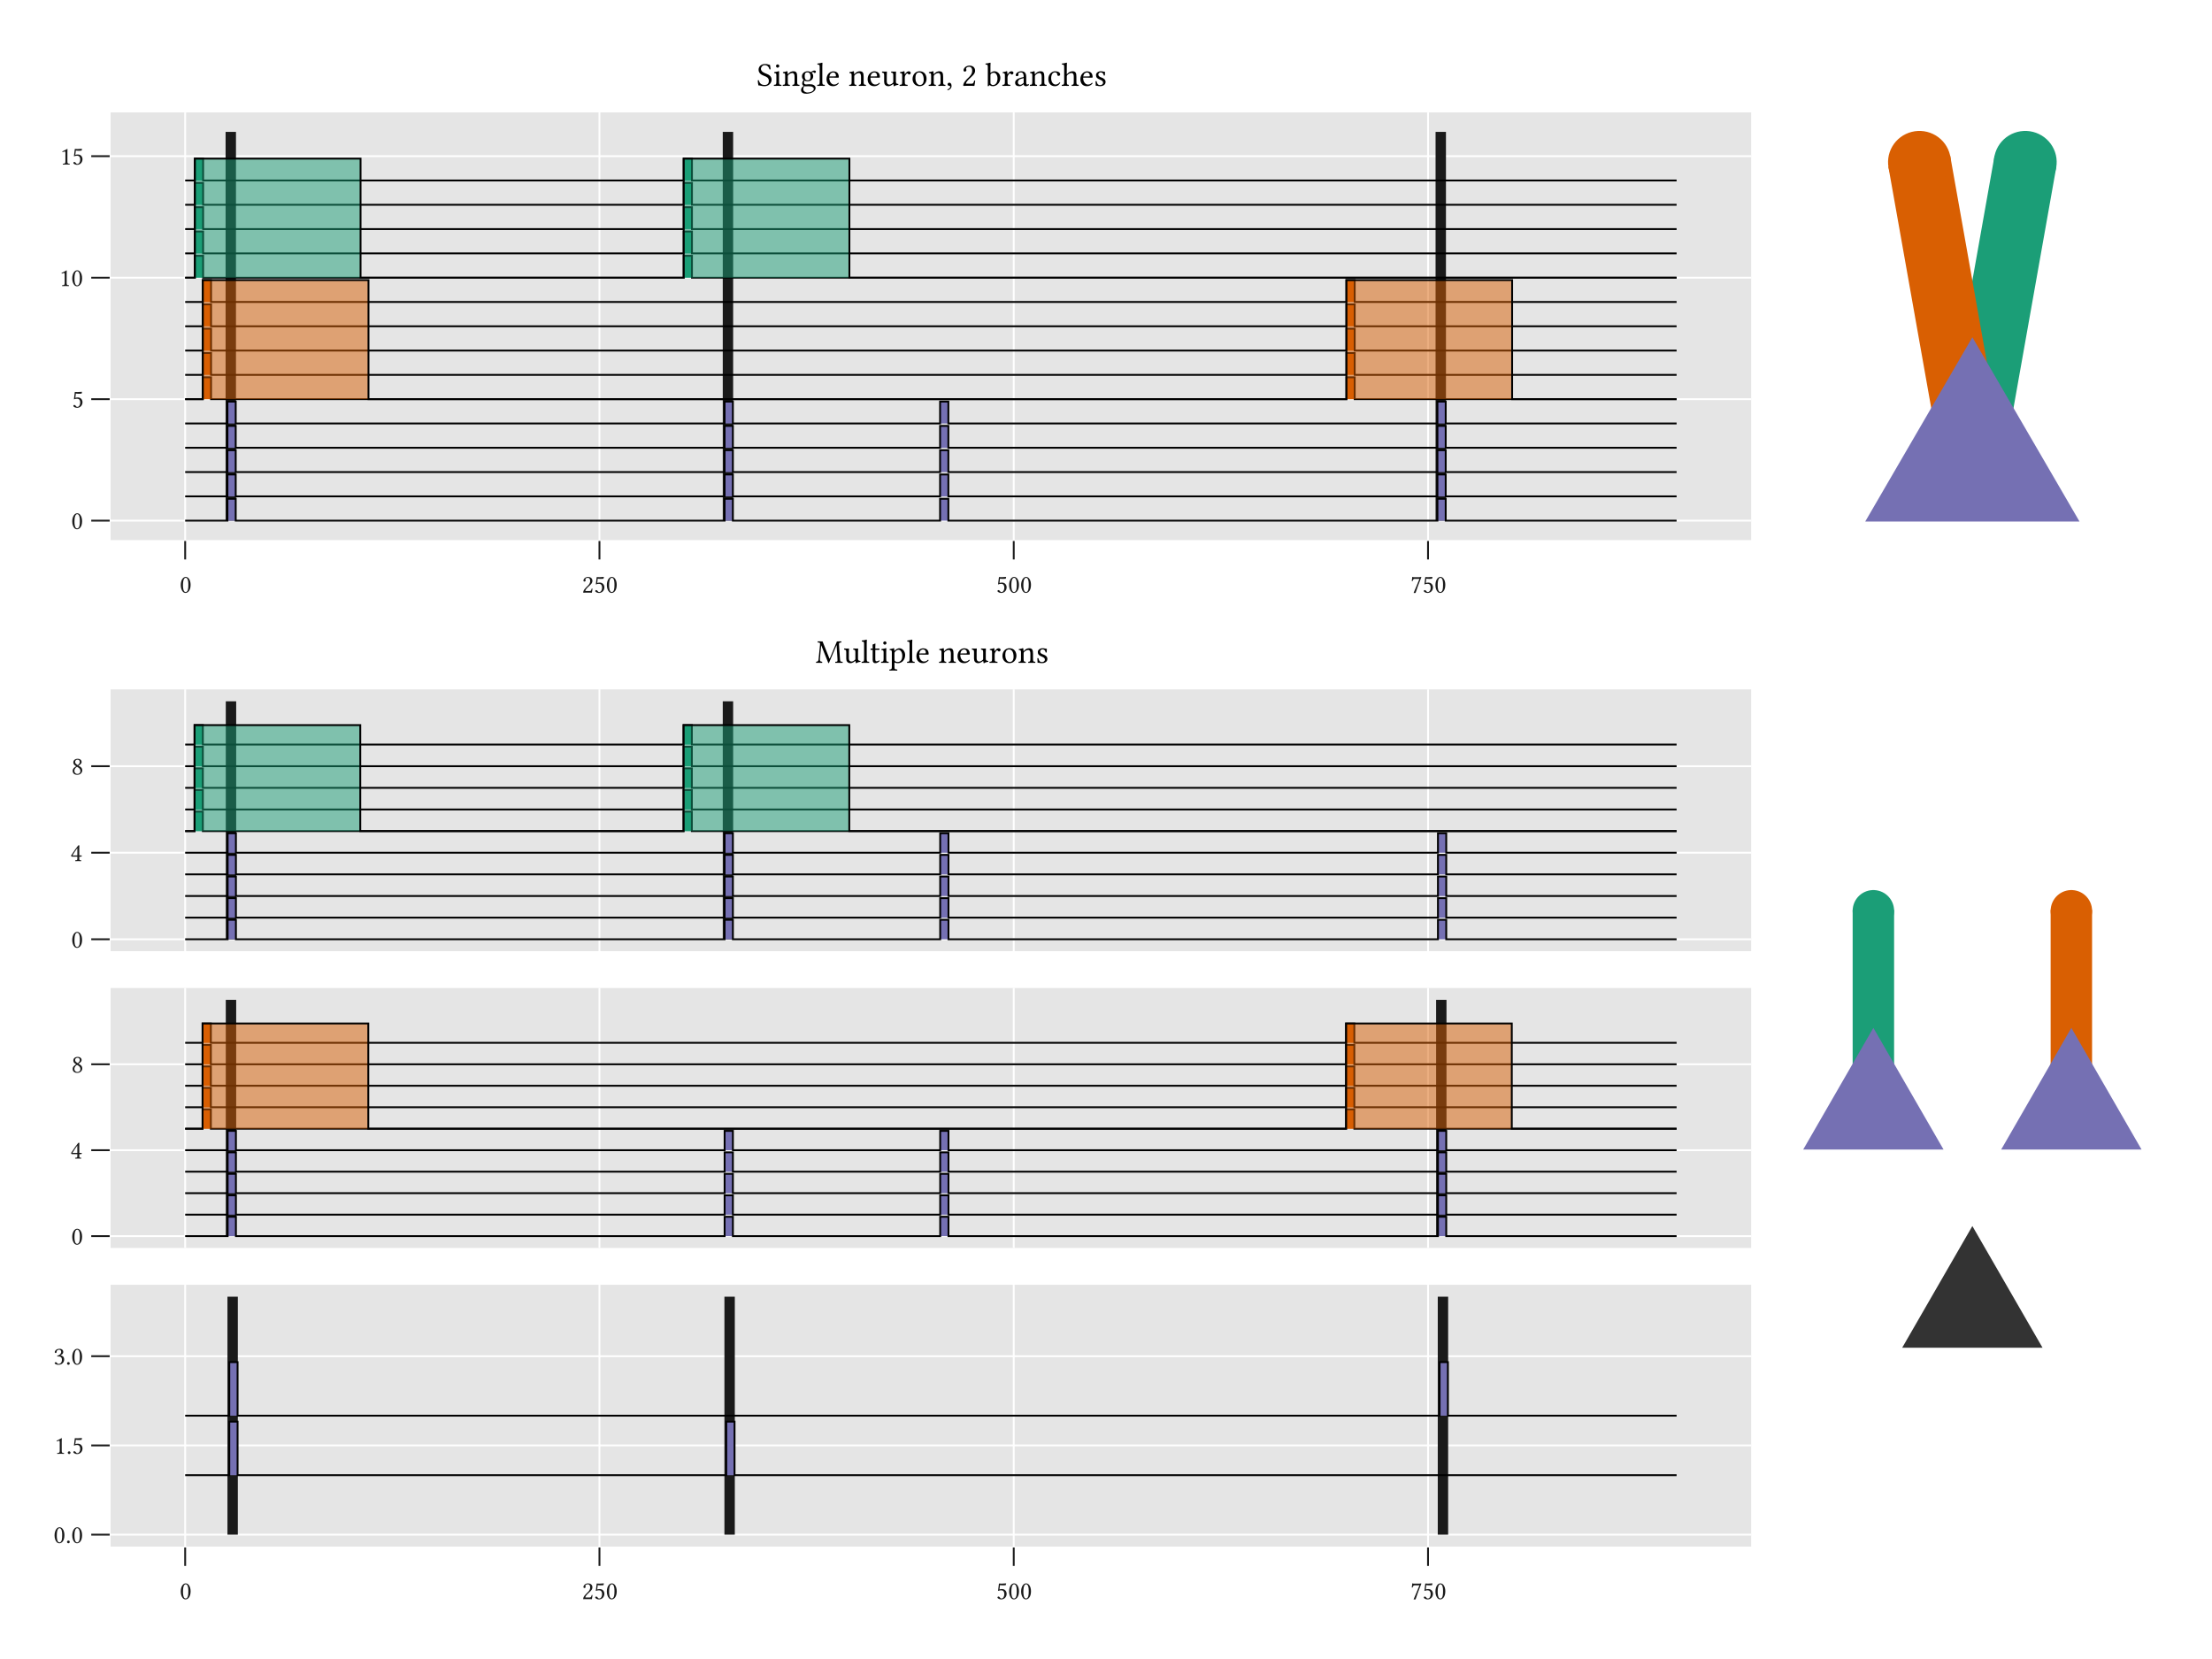 <?xml version="1.0" encoding="UTF-8"?>
<svg xmlns="http://www.w3.org/2000/svg" xmlns:xlink="http://www.w3.org/1999/xlink" width="1200pt" height="900pt" viewBox="0 0 1200 900" version="1.1">
<defs>
<g>
<symbol overflow="visible" id="glyph0-0">
<path style="stroke:none;" d="M 0.703 -8.438 L 3.078 -4.891 L 0.703 -1.328 Z M 1.125 -0.703 L 3.5 -4.25 L 5.875 -0.703 Z M 3.922 -4.891 L 6.297 -8.438 L 6.297 -1.328 Z M 3.5 -5.516 L 1.125 -9.062 L 5.875 -9.062 Z M 0 0 L 7 0 L 7 -9.766 L 0 -9.766 Z M 0 0 "/>
</symbol>
<symbol overflow="visible" id="glyph0-1">
<path style="stroke:none;" d="M 3.25 -8.047 C 3.484 -8.047 3.703 -7.969 3.875 -7.812 C 4.312 -7.453 4.688 -6.391 4.688 -4.516 C 4.688 -3.219 4.641 -2.344 4.453 -1.625 C 4.141 -0.469 3.453 -0.344 3.203 -0.344 C 1.906 -0.344 1.766 -2.75 1.766 -3.969 C 1.766 -7.406 2.625 -8.047 3.25 -8.047 Z M 3.188 0.141 C 4.266 0.141 5.906 -0.953 5.906 -4.234 C 5.906 -5.625 5.578 -6.812 4.953 -7.625 C 4.578 -8.109 4 -8.547 3.25 -8.547 C 1.859 -8.547 0.547 -6.891 0.547 -4.109 C 0.547 -2.625 1 -1.203 1.766 -0.453 C 2.172 -0.047 2.641 0.141 3.188 0.141 Z M 3.188 0.141 "/>
</symbol>
<symbol overflow="visible" id="glyph0-2">
<path style="stroke:none;" d="M 0.859 -6.547 C 0.859 -6.266 1.125 -6 1.406 -6 C 1.656 -6 2.078 -6.25 2.078 -6.562 C 2.078 -6.672 2.047 -6.766 2.016 -6.859 C 1.984 -6.953 1.906 -7.078 1.906 -7.203 C 1.906 -7.547 2.266 -8.047 3.297 -8.047 C 3.797 -8.047 4.516 -7.703 4.516 -6.359 C 4.516 -5.453 4.188 -4.734 3.359 -3.891 L 2.328 -2.875 C 0.953 -1.469 0.734 -0.797 0.734 0.031 C 0.734 0.031 1.438 0 1.891 0 L 4.344 0 C 4.781 0 5.438 0.031 5.438 0.031 C 5.609 -0.719 5.75 -1.766 5.766 -2.188 C 5.688 -2.25 5.5 -2.281 5.359 -2.25 C 5.125 -1.266 4.891 -0.906 4.375 -0.906 L 1.891 -0.906 C 1.891 -1.578 2.859 -2.531 2.922 -2.609 L 4.344 -3.969 C 5.141 -4.734 5.734 -5.344 5.734 -6.406 C 5.734 -7.922 4.516 -8.547 3.375 -8.547 C 1.812 -8.547 0.859 -7.391 0.859 -6.547 Z M 0.859 -6.547 "/>
</symbol>
<symbol overflow="visible" id="glyph0-3">
<path style="stroke:none;" d="M 4.469 -2.641 C 4.469 -1.312 3.766 -0.344 2.922 -0.344 C 2.391 -0.344 2.219 -0.688 2 -0.969 C 1.812 -1.203 1.578 -1.406 1.281 -1.406 C 1.016 -1.406 0.75 -1.172 0.75 -0.891 C 0.75 -0.328 1.953 0.156 2.75 0.156 C 4.484 0.156 5.719 -1.141 5.719 -2.891 C 5.719 -4.25 4.781 -5.469 3.203 -5.469 C 2.609 -5.469 2.094 -5.344 1.828 -5.25 L 2.109 -7.594 C 2.625 -7.531 3.078 -7.469 3.75 -7.469 C 4.172 -7.469 4.641 -7.484 5.219 -7.547 L 5.453 -8.5 L 5.344 -8.547 C 4.547 -8.469 3.797 -8.406 3.047 -8.406 C 2.531 -8.406 2.031 -8.422 1.547 -8.469 L 1.062 -4.438 C 1.812 -4.719 2.344 -4.781 2.844 -4.781 C 3.75 -4.781 4.469 -4.172 4.469 -2.641 Z M 4.469 -2.641 "/>
</symbol>
<symbol overflow="visible" id="glyph0-4">
<path style="stroke:none;" d="M 2.375 -7.484 L 4.891 -7.484 C 3.797 -4.781 2.688 -2.047 1.734 0.078 L 1.844 0.188 L 2.797 0.141 C 3.594 -2.234 4.375 -4.562 5.938 -8.391 L 5.719 -8.547 C 5.469 -8.484 5.172 -8.406 4.641 -8.406 L 1.75 -8.406 C 1.281 -8.406 1.297 -8.547 1.047 -8.594 C 1.016 -8.594 1 -8.594 1 -8.547 C 0.984 -7.875 0.828 -7.047 0.719 -6.312 C 0.859 -6.266 1.016 -6.25 1.156 -6.266 C 1.469 -7.391 1.938 -7.484 2.375 -7.484 Z M 2.375 -7.484 "/>
</symbol>
<symbol overflow="visible" id="glyph0-5">
<path style="stroke:none;" d="M 4.031 -1.703 L 4.031 -6.562 C 4.031 -7.406 4.047 -8.266 4.078 -8.438 C 4.078 -8.5 4.031 -8.516 3.984 -8.516 C 3.203 -8.016 2.484 -7.688 1.25 -7.109 C 1.266 -6.938 1.328 -6.812 1.453 -6.734 C 2.094 -7 2.406 -7.078 2.672 -7.078 C 2.891 -7.078 2.953 -6.75 2.953 -6.266 L 2.953 -1.703 C 2.953 -0.547 2.578 -0.469 1.594 -0.438 C 1.516 -0.344 1.516 -0.062 1.594 0.031 C 2.281 0.016 2.766 0 3.547 0 C 4.203 0 4.547 0.016 5.25 0.031 C 5.328 -0.062 5.328 -0.344 5.25 -0.438 C 4.266 -0.469 4.031 -0.547 4.031 -1.703 Z M 4.031 -1.703 "/>
</symbol>
<symbol overflow="visible" id="glyph0-6">
<path style="stroke:none;" d="M 3.797 -7.094 L 3.797 -3.062 L 1.125 -3.062 C 1.828 -4.219 2.828 -5.766 3.797 -7.094 Z M 6.016 -3.062 L 4.859 -3.062 L 4.859 -7.156 C 4.859 -7.859 4.859 -8.406 4.891 -8.516 L 4.859 -8.547 L 4.406 -8.547 C 4.312 -8.547 4.234 -8.438 4.188 -8.391 C 3.297 -7.297 1.672 -5 0.391 -3 C 0.438 -2.781 0.516 -2.406 0.938 -2.406 L 3.797 -2.406 L 3.797 -1.125 C 3.797 -0.469 3.266 -0.469 2.656 -0.438 C 2.578 -0.344 2.578 -0.062 2.656 0.031 C 3.109 0.016 3.672 0 4.312 0 C 4.859 0 5.391 0.016 5.844 0.031 C 5.922 -0.062 5.922 -0.344 5.844 -0.438 C 5.156 -0.484 4.859 -0.469 4.859 -1.125 L 4.859 -2.406 L 5.828 -2.406 C 6.016 -2.406 6.234 -2.672 6.234 -2.844 C 6.234 -2.984 6.172 -3.062 6.016 -3.062 Z M 6.016 -3.062 "/>
</symbol>
<symbol overflow="visible" id="glyph0-7">
<path style="stroke:none;" d="M 3.281 -8.047 C 4.188 -8.047 4.516 -7.453 4.516 -6.797 C 4.516 -6.047 3.781 -5.422 3.406 -5.141 L 2.969 -5.406 C 2.094 -5.984 1.984 -6.438 1.984 -6.875 C 1.984 -7.516 2.438 -8.047 3.281 -8.047 Z M 5.5 -6.797 C 5.5 -7.797 4.719 -8.547 3.344 -8.547 C 1.922 -8.547 1 -7.688 1 -6.609 C 1 -5.828 1.375 -5.25 2.219 -4.719 L 2.578 -4.5 C 2.172 -4.266 1.812 -4.031 1.453 -3.719 C 0.875 -3.219 0.641 -2.594 0.641 -2.047 C 0.641 -0.609 1.656 0.141 3.141 0.141 C 4.969 0.141 5.859 -1.203 5.859 -2.266 C 5.859 -3.078 5.516 -3.781 4.781 -4.234 L 3.781 -4.844 C 4.438 -5.172 5.5 -5.891 5.5 -6.797 Z M 3.156 -0.344 C 2.531 -0.344 1.578 -0.781 1.578 -2.047 C 1.578 -2.469 1.766 -3.438 2.969 -4.234 L 3.625 -3.844 C 4.5 -3.312 4.844 -2.656 4.844 -1.984 C 4.844 -0.594 3.797 -0.344 3.156 -0.344 Z M 3.156 -0.344 "/>
</symbol>
<symbol overflow="visible" id="glyph0-8">
<path style="stroke:none;" d="M 0.797 -0.609 C 0.797 -0.203 1.141 0.141 1.547 0.141 C 1.953 0.141 2.281 -0.203 2.281 -0.609 C 2.281 -1.016 1.953 -1.344 1.547 -1.344 C 1.141 -1.344 0.797 -1.016 0.797 -0.609 Z M 0.797 -0.609 "/>
</symbol>
<symbol overflow="visible" id="glyph0-9">
<path style="stroke:none;" d="M 3.016 -8.047 C 3.609 -8.047 4.172 -7.688 4.172 -6.781 C 4.172 -6.078 3.359 -5.016 1.969 -4.812 L 2.047 -4.375 C 2.281 -4.391 2.531 -4.391 2.719 -4.391 C 3.516 -4.391 4.547 -4.172 4.547 -2.594 C 4.547 -0.734 3.297 -0.344 2.812 -0.344 C 2.094 -0.344 1.969 -0.672 1.812 -0.922 C 1.672 -1.125 1.484 -1.281 1.203 -1.281 C 0.906 -1.281 0.609 -1.016 0.609 -0.797 C 0.609 -0.234 1.797 0.141 2.625 0.141 C 4.297 0.141 5.781 -0.938 5.781 -2.781 C 5.781 -4.312 4.641 -4.859 3.812 -5 L 3.797 -5.031 C 4.938 -5.562 5.266 -6.141 5.266 -6.875 C 5.266 -7.297 5.172 -7.641 4.828 -8 C 4.516 -8.297 4.031 -8.547 3.297 -8.547 C 1.25 -8.547 0.656 -7.203 0.656 -6.734 C 0.656 -6.531 0.797 -6.266 1.141 -6.266 C 1.625 -6.266 1.688 -6.719 1.688 -6.984 C 1.688 -7.875 2.641 -8.047 3.016 -8.047 Z M 3.016 -8.047 "/>
</symbol>
<symbol overflow="visible" id="glyph1-0">
<path style="stroke:none;" d="M 0.906 -10.859 L 3.953 -6.281 L 0.906 -1.703 Z M 1.438 -0.906 L 4.5 -5.469 L 7.562 -0.906 Z M 5.047 -6.281 L 8.094 -10.859 L 8.094 -1.703 Z M 4.5 -7.094 L 1.438 -11.641 L 7.562 -11.641 Z M 0 0 L 9 0 L 9 -12.562 L 0 -12.562 Z M 0 0 "/>
</symbol>
<symbol overflow="visible" id="glyph1-1">
<path style="stroke:none;" d="M 7.094 -11.359 C 6.047 -11.5 6.109 -11.844 4.344 -11.844 C 2.516 -11.844 0.922 -10.641 0.922 -8.734 C 0.922 -6.828 2.469 -5.953 4.047 -5.359 C 5.141 -4.938 6.484 -4.422 6.484 -2.688 C 6.484 -1.219 5.656 -0.469 4.234 -0.469 C 2.531 -0.469 1.453 -1.219 1.062 -3.031 C 0.844 -3.094 0.641 -3.062 0.484 -2.969 C 0.562 -1.578 0.625 -1.109 0.844 -0.234 C 1.984 -0.234 2.469 0.188 4.062 0.188 C 4.891 0.188 5.672 -0.016 6.297 -0.391 C 7.328 -1.047 7.984 -2.156 7.984 -3.312 C 7.984 -5.219 6.531 -6.062 5.062 -6.609 C 4 -7.016 2.203 -7.688 2.203 -9.219 C 2.203 -10.219 3.109 -11.234 4.156 -11.234 C 5.922 -11.234 6.484 -10.109 6.844 -8.922 C 7.016 -8.891 7.25 -8.906 7.422 -9.031 C 7.359 -9.906 7.297 -10.406 7.094 -11.359 Z M 7.094 -11.359 "/>
</symbol>
<symbol overflow="visible" id="glyph1-2">
<path style="stroke:none;" d="M 1.625 -10.781 C 1.625 -10.312 2.047 -9.844 2.484 -9.844 C 2.984 -9.844 3.422 -10.312 3.422 -10.703 C 3.422 -11.141 3.047 -11.641 2.562 -11.641 C 2.125 -11.641 1.625 -11.219 1.625 -10.781 Z M 3.266 -2.203 L 3.266 -5.781 C 3.266 -6.672 3.328 -7.828 3.328 -7.828 C 3.328 -7.906 3.234 -7.953 3.094 -7.953 C 2.578 -7.766 1.875 -7.594 0.625 -7.438 C 0.594 -7.328 0.625 -7.031 0.672 -6.938 C 1.641 -6.828 1.844 -6.734 1.844 -5.703 L 1.844 -2.203 C 1.844 -0.703 1.641 -0.641 0.547 -0.562 C 0.438 -0.453 0.438 -0.078 0.547 0.031 C 1.141 0.016 1.844 0 2.562 0 C 3.281 0 3.953 0.016 4.547 0.031 C 4.656 -0.078 4.656 -0.453 4.547 -0.562 C 3.453 -0.625 3.266 -0.703 3.266 -2.203 Z M 3.266 -2.203 "/>
</symbol>
<symbol overflow="visible" id="glyph1-3">
<path style="stroke:none;" d="M 3.312 -6.438 C 3.188 -6.312 3.094 -6.266 3.094 -6.438 C 3.078 -6.938 3.031 -7.609 2.953 -7.812 C 2.891 -7.891 2.875 -7.953 2.734 -7.953 C 2.234 -7.766 1.766 -7.594 0.516 -7.438 C 0.484 -7.328 0.516 -7.031 0.562 -6.938 C 1.531 -6.844 1.734 -6.75 1.734 -5.703 L 1.734 -2.203 C 1.734 -0.719 1.547 -0.641 0.469 -0.562 C 0.359 -0.453 0.359 -0.078 0.469 0.031 C 1.016 0.016 1.734 0 2.453 0 C 3.172 0 3.703 0.016 4.25 0.031 C 4.359 -0.078 4.359 -0.453 4.25 -0.562 C 3.328 -0.641 3.156 -0.719 3.156 -2.203 L 3.156 -5.141 C 3.156 -5.531 3.312 -5.734 3.453 -5.906 C 4.141 -6.562 4.953 -6.969 5.656 -6.969 C 6.016 -6.969 6.391 -6.734 6.609 -6.312 C 6.781 -5.953 6.828 -5.469 6.828 -4.938 L 6.828 -2.203 C 6.828 -0.719 6.641 -0.641 5.703 -0.562 C 5.609 -0.453 5.609 -0.078 5.703 0.031 C 6.25 0.016 6.828 0 7.547 0 C 8.266 0 8.906 0.016 9.453 0.031 C 9.547 -0.078 9.547 -0.453 9.453 -0.562 C 8.438 -0.641 8.25 -0.719 8.25 -2.203 L 8.25 -4.875 C 8.25 -5.875 8.172 -6.734 7.766 -7.297 C 7.453 -7.688 6.891 -7.906 6.266 -7.906 C 5.375 -7.906 4.375 -7.672 3.312 -6.438 Z M 3.312 -6.438 "/>
</symbol>
<symbol overflow="visible" id="glyph1-4">
<path style="stroke:none;" d="M 5.734 -5.016 C 5.734 -3.344 4.891 -3 4.234 -3 C 2.719 -3 2.562 -4.281 2.562 -5.438 C 2.562 -6.703 3 -7.344 4 -7.344 C 5.125 -7.344 5.734 -6.516 5.734 -5.016 Z M 2.375 0.188 C 2.578 0.234 2.859 0.266 3.094 0.266 C 3.656 0.266 4.156 0.219 4.406 0.219 C 5.312 0.219 6.062 0.234 6.594 0.516 C 7.297 0.922 7.5 1.172 7.5 1.641 C 7.5 2.938 5.594 3.625 3.984 3.625 C 3.328 3.625 1.812 3.094 1.812 1.875 C 1.812 1.266 1.859 0.812 2.375 0.188 Z M 7.984 -6.969 C 8.328 -6.969 8.656 -7.297 8.656 -7.656 C 8.656 -8.031 8.312 -8.312 7.828 -8.312 C 7.359 -8.312 6.5 -8.016 6.031 -7.391 C 5.812 -7.547 5.219 -7.906 4.156 -7.906 C 2.562 -7.906 1.078 -6.828 1.078 -5.172 C 1.078 -4.188 1.516 -3.641 2.016 -3.156 C 1.516 -2.719 1.219 -1.938 1.219 -1.328 C 1.219 -0.688 1.578 -0.188 2.047 0.047 C 1.078 0.625 0.578 1.453 0.578 2.234 C 0.578 3.797 2.047 4.281 3.438 4.281 C 5.875 4.281 8.5 3.109 8.5 1.172 C 8.5 0.594 8.219 0.141 7.703 -0.281 C 7 -0.859 5.734 -0.875 5.078 -0.875 C 4.75 -0.875 4.297 -0.844 3.875 -0.797 C 3.594 -0.781 3.422 -0.75 3.328 -0.75 C 2.812 -0.75 2.172 -1.016 2.172 -1.781 C 2.172 -2.141 2.281 -2.516 2.5 -2.828 C 2.938 -2.578 3.438 -2.453 4.141 -2.453 C 5.719 -2.453 7.188 -3.438 7.188 -5.203 C 7.188 -6.047 6.938 -6.531 6.406 -7.078 C 6.531 -7.25 6.891 -7.5 7.125 -7.5 C 7.25 -7.5 7.375 -7.453 7.484 -7.297 C 7.562 -7.141 7.797 -6.969 7.984 -6.969 Z M 7.984 -6.969 "/>
</symbol>
<symbol overflow="visible" id="glyph1-5">
<path style="stroke:none;" d="M 1.703 -2.203 C 1.703 -0.703 1.516 -0.609 0.406 -0.562 C 0.312 -0.453 0.312 -0.078 0.406 0.031 C 1.047 0.016 1.703 0 2.438 0 C 3.156 0 3.828 0.016 4.422 0.031 C 4.531 -0.078 4.531 -0.453 4.422 -0.562 C 3.328 -0.609 3.125 -0.703 3.125 -2.203 L 3.125 -10.5 C 3.125 -11.656 3.203 -12.391 3.203 -12.391 C 3.203 -12.516 3.125 -12.562 2.969 -12.562 C 2.516 -12.391 1.172 -12.125 0.453 -12.078 C 0.406 -11.938 0.453 -11.641 0.562 -11.531 C 1.609 -11.469 1.703 -11.406 1.703 -10.062 Z M 1.703 -2.203 "/>
</symbol>
<symbol overflow="visible" id="glyph1-6">
<path style="stroke:none;" d="M 2.234 -5.078 C 2.578 -7.109 3.828 -7.266 4.266 -7.266 C 4.953 -7.266 5.766 -6.891 5.766 -5.375 C 5.766 -5.219 5.688 -5.125 5.484 -5.125 Z M 6.953 -1.672 C 6.281 -0.984 5.766 -0.703 4.719 -0.703 C 4.062 -0.703 3.312 -1.078 2.75 -2 C 2.391 -2.594 2.172 -3.422 2.172 -4.469 L 6.969 -4.422 C 7.188 -4.422 7.312 -4.531 7.312 -4.734 C 7.312 -6.25 6.766 -7.859 4.266 -7.859 C 2.703 -7.859 0.672 -6.375 0.672 -3.641 C 0.672 -2.625 0.922 -1.656 1.516 -0.969 C 2.125 -0.25 2.969 0.188 4.266 0.188 C 5.641 0.188 6.609 -0.453 7.328 -1.391 C 7.266 -1.562 7.156 -1.656 6.953 -1.672 Z M 6.953 -1.672 "/>
</symbol>
<symbol overflow="visible" id="glyph1-7">
<path style="stroke:none;" d=""/>
</symbol>
<symbol overflow="visible" id="glyph1-8">
<path style="stroke:none;" d="M 3.906 0.188 C 4.609 0.188 5.453 -0.188 6.344 -0.906 C 6.422 -0.969 6.594 -1.016 6.609 -0.875 C 6.641 -0.406 6.797 0.188 6.797 0.188 C 6.953 0.234 7.016 0.234 7.141 0.188 C 7.547 -0.141 8.172 -0.406 9.266 -0.547 C 9.375 -0.641 9.375 -0.922 9.266 -1.031 C 8.125 -1.109 7.953 -1.453 7.953 -2.344 L 7.953 -5.797 C 7.953 -6.344 8.031 -7.656 8.031 -7.656 C 8.031 -7.703 7.969 -7.766 7.891 -7.766 C 7.797 -7.734 7.531 -7.719 7.25 -7.719 C 6.672 -7.719 6.031 -7.734 5.422 -7.766 C 5.312 -7.656 5.312 -7.266 5.422 -7.156 C 6.297 -7.109 6.531 -6.891 6.531 -5.703 L 6.531 -2.234 C 6.531 -1.891 6.5 -1.75 6.25 -1.531 C 5.578 -0.953 4.891 -0.672 4.453 -0.672 C 3.906 -0.672 3 -0.922 3 -2.516 L 3 -5.797 C 3 -6.344 3.078 -7.656 3.078 -7.656 C 3.078 -7.703 3.031 -7.766 2.938 -7.766 C 2.844 -7.734 2.578 -7.719 2.297 -7.719 C 1.734 -7.719 1.078 -7.734 0.469 -7.766 C 0.359 -7.656 0.359 -7.266 0.469 -7.156 C 1.328 -7.094 1.578 -6.891 1.578 -5.719 L 1.578 -2.266 C 1.578 -1.031 2.125 0.188 3.906 0.188 Z M 3.906 0.188 "/>
</symbol>
<symbol overflow="visible" id="glyph1-9">
<path style="stroke:none;" d="M 3.172 -6.438 C 3.125 -7.156 3.094 -7.609 3.031 -7.812 C 2.969 -7.891 2.953 -7.953 2.812 -7.953 C 2.297 -7.766 1.844 -7.594 0.594 -7.438 C 0.562 -7.328 0.594 -7.031 0.625 -6.938 C 1.609 -6.844 1.797 -6.75 1.797 -5.703 L 1.797 -2.203 C 1.797 -0.703 1.578 -0.625 0.469 -0.562 C 0.359 -0.453 0.359 -0.078 0.469 0.031 C 1.094 0.016 1.797 0 2.516 0 C 3.234 0 4.062 0.016 4.703 0.031 C 4.812 -0.078 4.812 -0.453 4.703 -0.562 C 3.438 -0.641 3.219 -0.703 3.219 -2.203 L 3.219 -4.703 C 3.219 -5.172 3.438 -5.578 3.656 -5.906 C 3.859 -6.188 4.266 -6.781 4.484 -6.781 C 4.641 -6.781 4.812 -6.734 4.938 -6.547 C 5.078 -6.375 5.281 -6.141 5.594 -6.141 C 6.031 -6.141 6.438 -6.594 6.438 -7.031 C 6.438 -7.375 6.125 -7.906 5.359 -7.906 C 4.516 -7.906 3.781 -7.109 3.359 -6.406 C 3.266 -6.203 3.172 -6.359 3.172 -6.438 Z M 3.172 -6.438 "/>
</symbol>
<symbol overflow="visible" id="glyph1-10">
<path style="stroke:none;" d="M 0.734 -3.688 C 0.734 -1.859 1.969 0.188 4.516 0.188 C 5.672 0.188 6.531 -0.219 7.141 -0.828 C 7.953 -1.609 8.328 -2.734 8.328 -3.859 C 8.328 -5.719 7.312 -7.906 4.547 -7.906 C 3.359 -7.906 2.375 -7.422 1.734 -6.641 C 1.078 -5.875 0.734 -4.828 0.734 -3.688 Z M 4.281 -7.266 C 5.828 -7.266 6.781 -5.875 6.781 -3.281 C 6.781 -1.016 5.609 -0.453 4.766 -0.453 C 2.891 -0.453 2.281 -2.719 2.281 -4.109 C 2.281 -5.672 2.656 -7.266 4.281 -7.266 Z M 4.281 -7.266 "/>
</symbol>
<symbol overflow="visible" id="glyph1-11">
<path style="stroke:none;" d="M 1.875 -1.703 C 1.312 -1.703 0.922 -1.328 0.922 -0.828 C 0.922 -0.25 1.391 -0.094 1.703 -0.031 C 2.047 0 2.359 0.109 2.359 0.516 C 2.359 0.906 1.703 1.734 0.781 1.969 C 0.781 2.141 0.812 2.266 0.938 2.391 C 2.016 2.203 3.062 1.328 3.062 0.078 C 3.062 -1.016 2.594 -1.703 1.875 -1.703 Z M 1.875 -1.703 "/>
</symbol>
<symbol overflow="visible" id="glyph1-12">
<path style="stroke:none;" d="M 1.094 -8.422 C 1.094 -8.047 1.438 -7.719 1.812 -7.719 C 2.125 -7.719 2.656 -8.031 2.656 -8.438 C 2.656 -8.594 2.625 -8.688 2.594 -8.812 C 2.562 -8.953 2.453 -9.109 2.453 -9.25 C 2.453 -9.703 2.922 -10.344 4.234 -10.344 C 4.875 -10.344 5.797 -9.906 5.797 -8.172 C 5.797 -7.016 5.375 -6.078 4.312 -5 L 2.984 -3.688 C 1.219 -1.891 0.938 -1.031 0.938 0.031 C 0.938 0.031 1.859 0 2.438 0 L 5.578 0 C 6.156 0 6.984 0.031 6.984 0.031 C 7.219 -0.922 7.391 -2.266 7.422 -2.812 C 7.312 -2.891 7.078 -2.938 6.891 -2.891 C 6.594 -1.625 6.281 -1.172 5.641 -1.172 L 2.438 -1.172 C 2.438 -2.031 3.672 -3.266 3.766 -3.344 L 5.578 -5.094 C 6.609 -6.078 7.375 -6.875 7.375 -8.25 C 7.375 -10.188 5.797 -10.984 4.344 -10.984 C 2.344 -10.984 1.094 -9.5 1.094 -8.422 Z M 1.094 -8.422 "/>
</symbol>
<symbol overflow="visible" id="glyph1-13">
<path style="stroke:none;" d="M 3.125 -6.531 C 3.594 -6.953 4.141 -7.109 4.656 -7.109 C 5.766 -7.109 6.656 -5.781 6.656 -4.031 C 6.656 -1.984 5.828 -0.438 4.125 -0.438 C 3.562 -0.438 3.188 -0.828 2.828 -1.281 L 2.828 -5.781 C 2.828 -6.156 2.891 -6.312 3.125 -6.531 Z M 3 -7.094 C 2.875 -6.984 2.828 -7.016 2.828 -7.188 L 2.828 -10.5 C 2.828 -11.656 2.891 -12.391 2.891 -12.391 C 2.891 -12.516 2.828 -12.562 2.656 -12.562 C 2.219 -12.391 0.859 -12.125 0.141 -12.078 C 0.109 -11.938 0.141 -11.641 0.25 -11.531 C 1.188 -11.484 1.406 -11.578 1.406 -10.062 L 1.406 -1.281 C 1.406 -0.578 1.391 -0.25 1.328 0 C 1.422 0.141 1.516 0.219 1.734 0.219 C 1.844 0.125 2.016 -0.047 2.141 -0.219 C 2.344 -0.438 2.453 -0.438 2.641 -0.25 C 3.047 0.094 3.578 0.188 4.234 0.188 C 6.062 0.188 8.203 -1.5 8.203 -4.359 C 8.203 -6.547 6.594 -7.906 5.016 -7.906 C 4.25 -7.906 3.562 -7.594 3 -7.094 Z M 3 -7.094 "/>
</symbol>
<symbol overflow="visible" id="glyph1-14">
<path style="stroke:none;" d="M 5.281 -4.188 L 5.281 -1.812 C 5.281 -1.578 5.172 -1.453 5.016 -1.344 C 4.547 -0.969 3.938 -0.562 3.438 -0.562 C 2.531 -0.562 2.141 -1.281 2.141 -1.844 C 2.141 -2.641 2.516 -3.469 3.859 -3.812 Z M 5.281 -0.859 C 5.375 -0.312 5.562 0.188 6.484 0.188 C 7.156 0.188 7.812 -0.125 8.188 -0.484 C 8.156 -0.703 8.078 -0.844 7.891 -0.969 C 7.734 -0.844 7.438 -0.688 7.219 -0.688 C 6.703 -0.688 6.672 -1.391 6.672 -2.219 L 6.672 -4.859 C 6.672 -7.422 5.281 -7.906 3.953 -7.906 C 2.484 -7.906 0.984 -6.938 0.984 -5.906 C 0.984 -5.469 1.203 -5.25 1.625 -5.25 C 2.141 -5.25 2.469 -5.641 2.469 -5.875 C 2.469 -6 2.453 -6.125 2.406 -6.188 C 2.391 -6.25 2.375 -6.359 2.375 -6.547 C 2.375 -7.109 3.125 -7.312 3.812 -7.312 C 4.422 -7.312 5.281 -7 5.281 -4.969 C 5.281 -4.844 5.219 -4.766 5.172 -4.75 L 3.625 -4.375 C 1.891 -3.938 0.641 -2.984 0.641 -1.766 C 0.641 -0.281 1.656 0.188 2.922 0.188 C 3.531 0.188 4.094 0.031 4.875 -0.578 L 5.234 -0.859 Z M 5.281 -0.859 "/>
</symbol>
<symbol overflow="visible" id="glyph1-15">
<path style="stroke:none;" d="M 7.156 -1.641 C 7.094 -1.797 6.953 -1.875 6.781 -1.891 C 6.172 -1.094 5.406 -0.703 4.625 -0.703 C 3.312 -0.703 2.219 -2.031 2.219 -4.141 C 2.219 -6.125 3.078 -7.312 4.266 -7.312 C 5.328 -7.312 5.469 -6.672 5.547 -6.047 C 5.594 -5.562 5.844 -5.406 6.234 -5.406 C 6.609 -5.406 7.109 -5.641 7.109 -6.188 C 7.109 -7.188 6.078 -7.906 4.359 -7.906 C 2.578 -7.906 0.672 -6.297 0.672 -3.75 C 0.672 -1.422 1.969 0.188 4.234 0.188 C 5.312 0.188 6.266 -0.156 7.156 -1.641 Z M 7.156 -1.641 "/>
</symbol>
<symbol overflow="visible" id="glyph1-16">
<path style="stroke:none;" d="M 3 -5.125 C 3 -5.531 3.172 -5.734 3.312 -5.906 C 4 -6.562 4.891 -6.969 5.609 -6.969 C 5.969 -6.969 6.359 -6.719 6.562 -6.312 C 6.75 -5.953 6.781 -5.469 6.781 -4.938 L 6.781 -2.203 C 6.781 -0.719 6.609 -0.641 5.672 -0.562 C 5.578 -0.453 5.578 -0.078 5.672 0.031 C 6.172 0.016 6.781 0 7.5 0 C 8.219 0 8.812 0.016 9.406 0.031 C 9.5 -0.078 9.5 -0.453 9.406 -0.562 C 8.406 -0.641 8.203 -0.719 8.203 -2.203 L 8.203 -4.875 C 8.203 -5.875 8.141 -6.734 7.719 -7.297 C 7.422 -7.688 6.859 -7.906 6.234 -7.906 C 5.328 -7.906 4.266 -7.672 3.172 -6.438 C 3.094 -6.375 2.984 -6.188 2.984 -6.438 L 3 -10.5 C 3 -11.656 3.078 -12.391 3.078 -12.391 C 3.078 -12.516 3 -12.562 2.844 -12.562 C 2.391 -12.391 1.047 -12.125 0.328 -12.078 C 0.281 -11.938 0.328 -11.641 0.438 -11.531 C 1.375 -11.484 1.578 -11.578 1.578 -10.062 L 1.578 -2.203 C 1.578 -0.703 1.375 -0.625 0.328 -0.562 C 0.219 -0.453 0.219 -0.078 0.328 0.031 C 0.922 0.016 1.578 0 2.297 0 C 2.984 0 3.562 0.016 4.062 0.031 C 4.172 -0.078 4.172 -0.453 4.062 -0.562 C 3.172 -0.625 3 -0.703 3 -2.203 Z M 3 -5.125 "/>
</symbol>
<symbol overflow="visible" id="glyph1-17">
<path style="stroke:none;" d="M 0.859 -2.484 C 0.938 -1.609 0.984 -0.75 0.984 0 C 1.172 -0.031 1.344 -0.047 1.438 -0.047 C 1.562 -0.047 1.672 -0.047 1.797 -0.016 C 2.281 0.109 2.766 0.188 3.438 0.188 C 4.453 0.188 6.297 -0.312 6.297 -2.094 C 6.297 -3.312 5.422 -4.031 4.188 -4.484 C 3.094 -4.875 2.391 -5.172 2.391 -6.156 C 2.391 -6.891 3.047 -7.312 3.656 -7.312 C 4.047 -7.312 5.094 -7.156 5.328 -5.641 C 5.438 -5.531 5.797 -5.547 5.906 -5.656 C 5.953 -6.297 6 -6.969 6.016 -7.562 C 5.453 -7.656 4.594 -7.906 3.656 -7.906 C 2.328 -7.906 1.109 -7.031 1.109 -5.891 C 1.109 -4.578 1.703 -4.016 3.094 -3.438 C 4.594 -2.828 4.938 -2.453 4.938 -1.672 C 4.938 -0.797 4.062 -0.406 3.406 -0.406 C 2.703 -0.406 2.297 -0.641 2.125 -0.844 C 1.734 -1.266 1.531 -2.047 1.422 -2.5 C 1.312 -2.609 0.969 -2.594 0.859 -2.484 Z M 0.859 -2.484 "/>
</symbol>
<symbol overflow="visible" id="glyph1-18">
<path style="stroke:none;" d="M 11.922 -2.094 C 12 -0.625 11.953 -0.609 10.781 -0.562 C 10.672 -0.453 10.672 -0.078 10.781 0.031 C 11.453 0.016 12.172 0 12.703 0 C 13.25 0 14.062 0.016 14.672 0.031 C 14.781 -0.078 14.781 -0.453 14.672 -0.562 C 13.453 -0.609 13.375 -0.688 13.281 -2.172 L 12.75 -9.75 C 12.672 -10.734 12.766 -10.984 13.984 -11.047 C 14.094 -11.156 14.094 -11.531 13.984 -11.641 L 11.625 -11.609 L 7.812 -2.484 C 7.734 -2.297 7.688 -2.234 7.656 -2.234 C 7.609 -2.234 7.562 -2.328 7.5 -2.469 L 3.812 -11.609 L 1.203 -11.641 C 1.094 -11.531 1.094 -11.156 1.203 -11.047 C 2.453 -10.984 2.562 -10.938 2.438 -9.594 L 1.688 -2.172 C 1.609 -1.094 1.391 -0.641 0.359 -0.562 C 0.25 -0.453 0.25 -0.078 0.359 0.031 C 0.906 0.016 1.469 0 1.906 0 C 2.344 0 3.062 0.016 3.594 0.031 C 3.703 -0.078 3.703 -0.453 3.594 -0.562 C 2.406 -0.641 2.297 -1.188 2.406 -2.219 L 3.094 -9.438 L 3.125 -9.438 L 6.859 -0.094 C 6.891 0.047 7.016 0.188 7.125 0.188 C 7.234 0.188 7.312 0.047 7.375 -0.094 L 11.438 -9.609 L 11.469 -9.609 Z M 11.922 -2.094 "/>
</symbol>
<symbol overflow="visible" id="glyph1-19">
<path style="stroke:none;" d="M 0.781 -7.719 C 0.516 -7.719 0.453 -7.5 0.453 -7.359 L 0.453 -7.125 C 0.453 -7.031 0.469 -7.016 0.547 -7.016 L 1.609 -7.016 L 1.609 -1.609 C 1.609 -0.328 2.156 0.188 2.984 0.188 C 3.812 0.188 4.719 -0.219 5.422 -1.016 C 5.375 -1.188 5.281 -1.297 5.094 -1.312 C 4.625 -0.953 4.094 -0.812 3.625 -0.812 C 3.125 -0.812 3.031 -1.344 3.031 -2.469 L 3.031 -7.016 L 4.891 -7.016 C 5.078 -7.016 5.328 -7.094 5.328 -7.25 L 5.328 -7.609 C 5.328 -7.688 5.281 -7.719 5.188 -7.719 L 3.031 -7.719 L 3.031 -8.422 C 3.031 -9.594 3.094 -10.312 3.094 -10.312 C 3.094 -10.422 3.047 -10.453 2.953 -10.453 C 2.859 -10.453 2.719 -10.391 2.562 -10.297 C 2.344 -10.188 2.156 -10.109 1.938 -10.047 C 1.734 -9.984 1.547 -9.922 1.547 -9.812 C 1.547 -9.594 1.609 -9.719 1.609 -7.719 Z M 0.781 -7.719 "/>
</symbol>
<symbol overflow="visible" id="glyph1-20">
<path style="stroke:none;" d="M 3.156 -5.953 C 3.625 -6.531 4.422 -7.078 4.969 -7.078 C 6.125 -7.078 7.109 -5.781 7.109 -3.75 C 7.109 -2.266 6.594 -0.438 4.578 -0.438 C 4.25 -0.438 3.625 -0.516 3.297 -0.812 C 2.922 -1.141 2.859 -1.219 2.859 -1.891 L 2.859 -5.172 C 2.859 -5.547 2.938 -5.688 3.156 -5.953 Z M 2.812 -6.625 C 2.766 -7.156 2.734 -7.609 2.656 -7.812 C 2.609 -7.891 2.594 -7.953 2.453 -7.953 C 1.938 -7.766 1.469 -7.594 0.234 -7.438 C 0.203 -7.328 0.234 -7.031 0.266 -6.938 C 1.234 -6.844 1.438 -6.75 1.438 -5.703 L 1.438 1.984 C 1.438 3.469 1.234 3.562 0.141 3.625 C 0.031 3.719 0.031 4.109 0.141 4.219 C 0.781 4.188 1.438 4.172 2.156 4.172 C 2.875 4.172 3.75 4.188 4.344 4.219 C 4.453 4.109 4.453 3.719 4.344 3.625 C 3.062 3.547 2.859 3.469 2.859 1.984 L 2.859 0.031 C 2.859 -0.203 2.922 -0.156 3.109 -0.094 C 3.547 0.094 4.109 0.188 4.688 0.188 C 5.688 0.188 6.594 -0.125 7.328 -0.828 C 8.172 -1.656 8.656 -2.766 8.656 -4.234 C 8.656 -6.141 7.312 -7.906 5.469 -7.906 C 4.625 -7.906 3.703 -7.344 3 -6.547 C 2.891 -6.422 2.812 -6.438 2.812 -6.625 Z M 2.812 -6.625 "/>
</symbol>
</g>
<clipPath id="clip1">
  <path d="M 1068 61 L 1130 61 L 1130 119 L 1068 119 Z M 1068 61 "/>
</clipPath>
<clipPath id="clip2">
  <path d="M 1010 61 L 1072 61 L 1072 119 L 1010 119 Z M 1010 61 "/>
</clipPath>
<clipPath id="clip3">
  <path d="M 1007 169 L 1133 169 L 1133 293 L 1007 293 Z M 1007 169 "/>
</clipPath>
<clipPath id="clip4">
  <path d="M 991 471 L 1042 471 L 1042 519 L 991 519 Z M 991 471 "/>
</clipPath>
<clipPath id="clip5">
  <path d="M 970 544 L 1068 544 L 1068 638 L 970 638 Z M 970 544 "/>
</clipPath>
<clipPath id="clip6">
  <path d="M 1098 471 L 1149 471 L 1149 519 L 1098 519 Z M 1098 471 "/>
</clipPath>
<clipPath id="clip7">
  <path d="M 1072 544 L 1170 544 L 1170 638 L 1072 638 Z M 1072 544 "/>
</clipPath>
<clipPath id="clip8">
  <path d="M 1018 651 L 1122 651 L 1122 743 L 1018 743 Z M 1018 651 "/>
</clipPath>
</defs>
<g id="surface3422">
<rect x="0" y="0" width="1200" height="900" style="fill:rgb(100%,100%,100%);fill-opacity:1;stroke:none;"/>
<path style=" stroke:none;fill-rule:nonzero;fill:rgb(89.804%,89.804%,89.804%);fill-opacity:1;" d="M 60 293 L 950 293 L 950 61 L 60 61 Z M 60 293 "/>
<path style=" stroke:none;fill-rule:nonzero;fill:rgb(89.804%,89.804%,89.804%);fill-opacity:1;" d="M 60 516 L 950 516 L 950 374 L 60 374 Z M 60 516 "/>
<path style=" stroke:none;fill-rule:nonzero;fill:rgb(89.804%,89.804%,89.804%);fill-opacity:1;" d="M 60 677 L 950 677 L 950 536 L 60 536 Z M 60 677 "/>
<path style=" stroke:none;fill-rule:nonzero;fill:rgb(89.804%,89.804%,89.804%);fill-opacity:1;" d="M 60 839 L 950 839 L 950 697 L 60 697 Z M 60 839 "/>
<path style="fill:none;stroke-width:1;stroke-linecap:butt;stroke-linejoin:miter;stroke:rgb(100%,100%,100%);stroke-opacity:1;stroke-miterlimit:10;" d="M 100.453 293 L 100.453 61 M 325.203 293 L 325.203 61 M 549.949 293 L 549.949 61 M 774.695 293 L 774.695 61 "/>
<path style="fill:none;stroke-width:1;stroke-linecap:butt;stroke-linejoin:miter;stroke:rgb(100%,100%,100%);stroke-opacity:1;stroke-miterlimit:10;" d="M 60 282.453 L 950 282.453 M 60 216.547 L 950 216.547 M 60 150.637 L 950 150.637 M 60 84.727 L 950 84.727 "/>
<path style="fill:none;stroke-width:1;stroke-linecap:butt;stroke-linejoin:miter;stroke:rgb(100%,100%,100%);stroke-opacity:1;stroke-miterlimit:10;" d="M 100.453 516 L 100.453 374 M 325.203 516 L 325.203 374 M 549.949 516 L 549.949 374 M 774.695 516 L 774.695 374 "/>
<path style="fill:none;stroke-width:1;stroke-linecap:butt;stroke-linejoin:miter;stroke:rgb(100%,100%,100%);stroke-opacity:1;stroke-miterlimit:10;" d="M 60 509.547 L 950 509.547 M 60 462.602 L 950 462.602 M 60 415.66 L 950 415.66 "/>
<path style="fill:none;stroke-width:1;stroke-linecap:butt;stroke-linejoin:miter;stroke:rgb(100%,100%,100%);stroke-opacity:1;stroke-miterlimit:10;" d="M 100.453 677 L 100.453 536 M 325.203 677 L 325.203 536 M 549.949 677 L 549.949 536 M 774.695 677 L 774.695 536 "/>
<path style="fill:none;stroke-width:1;stroke-linecap:butt;stroke-linejoin:miter;stroke:rgb(100%,100%,100%);stroke-opacity:1;stroke-miterlimit:10;" d="M 60 670.59 L 950 670.59 M 60 623.98 L 950 623.98 M 60 577.367 L 950 577.367 "/>
<path style="fill:none;stroke-width:1;stroke-linecap:butt;stroke-linejoin:miter;stroke:rgb(100%,100%,100%);stroke-opacity:1;stroke-miterlimit:10;" d="M 100.453 839 L 100.453 697 M 325.203 839 L 325.203 697 M 549.949 839 L 549.949 697 M 774.695 839 L 774.695 697 "/>
<path style="fill:none;stroke-width:1;stroke-linecap:butt;stroke-linejoin:miter;stroke:rgb(100%,100%,100%);stroke-opacity:1;stroke-miterlimit:10;" d="M 60 832.547 L 950 832.547 M 60 784.137 L 950 784.137 M 60 735.727 L 950 735.727 "/>
<g style="fill:rgb(10.196%,10.196%,10.196%);fill-opacity:1;">
  <use xlink:href="#glyph0-1" x="97.5" y="321.516"/>
</g>
<g style="fill:rgb(10.196%,10.196%,10.196%);fill-opacity:1;">
  <use xlink:href="#glyph0-2" x="315.648" y="321.516"/>
</g>
<g style="fill:rgb(10.196%,10.196%,10.196%);fill-opacity:1;">
  <use xlink:href="#glyph0-3" x="322.156" y="321.516"/>
</g>
<g style="fill:rgb(10.196%,10.196%,10.196%);fill-opacity:1;">
  <use xlink:href="#glyph0-1" x="328.668" y="321.516"/>
</g>
<g style="fill:rgb(10.196%,10.196%,10.196%);fill-opacity:1;">
  <use xlink:href="#glyph0-3" x="540.379" y="321.516"/>
</g>
<g style="fill:rgb(10.196%,10.196%,10.196%);fill-opacity:1;">
  <use xlink:href="#glyph0-1" x="546.891" y="321.516"/>
</g>
<g style="fill:rgb(10.196%,10.196%,10.196%);fill-opacity:1;">
  <use xlink:href="#glyph0-1" x="553.402" y="321.516"/>
</g>
<g style="fill:rgb(10.196%,10.196%,10.196%);fill-opacity:1;">
  <use xlink:href="#glyph0-4" x="765.148" y="321.516"/>
</g>
<g style="fill:rgb(10.196%,10.196%,10.196%);fill-opacity:1;">
  <use xlink:href="#glyph0-3" x="771.66" y="321.516"/>
</g>
<g style="fill:rgb(10.196%,10.196%,10.196%);fill-opacity:1;">
  <use xlink:href="#glyph0-1" x="778.168" y="321.516"/>
</g>
<g style="fill:rgb(10.196%,10.196%,10.196%);fill-opacity:1;">
  <use xlink:href="#glyph0-1" x="38.637" y="286.992"/>
</g>
<g style="fill:rgb(10.196%,10.196%,10.196%);fill-opacity:1;">
  <use xlink:href="#glyph0-3" x="39.043" y="221.082"/>
</g>
<g style="fill:rgb(10.196%,10.196%,10.196%);fill-opacity:1;">
  <use xlink:href="#glyph0-5" x="32.129" y="155.172"/>
</g>
<g style="fill:rgb(10.196%,10.196%,10.196%);fill-opacity:1;">
  <use xlink:href="#glyph0-1" x="38.637" y="155.172"/>
</g>
<g style="fill:rgb(10.196%,10.196%,10.196%);fill-opacity:1;">
  <use xlink:href="#glyph0-5" x="32.535" y="89.262"/>
</g>
<g style="fill:rgb(10.196%,10.196%,10.196%);fill-opacity:1;">
  <use xlink:href="#glyph0-3" x="39.043" y="89.262"/>
</g>
<g style="fill:rgb(0%,0%,0%);fill-opacity:1;">
  <use xlink:href="#glyph1-1" x="410.609" y="46.57"/>
</g>
<g style="fill:rgb(0%,0%,0%);fill-opacity:1;">
  <use xlink:href="#glyph1-2" x="419.34" y="46.57"/>
</g>
<g style="fill:rgb(0%,0%,0%);fill-opacity:1;">
  <use xlink:href="#glyph1-3" x="424.215" y="46.57"/>
</g>
<g style="fill:rgb(0%,0%,0%);fill-opacity:1;">
  <use xlink:href="#glyph1-4" x="433.973" y="46.57"/>
</g>
<g style="fill:rgb(0%,0%,0%);fill-opacity:1;">
  <use xlink:href="#glyph1-5" x="442.973" y="46.57"/>
</g>
<g style="fill:rgb(0%,0%,0%);fill-opacity:1;">
  <use xlink:href="#glyph1-6" x="447.723" y="46.57"/>
</g>
<g style="fill:rgb(0%,0%,0%);fill-opacity:1;">
  <use xlink:href="#glyph1-7" x="455.77" y="46.57"/>
</g>
<g style="fill:rgb(0%,0%,0%);fill-opacity:1;">
  <use xlink:href="#glyph1-3" x="460.27" y="46.57"/>
</g>
<g style="fill:rgb(0%,0%,0%);fill-opacity:1;">
  <use xlink:href="#glyph1-6" x="470.027" y="46.57"/>
</g>
<g style="fill:rgb(0%,0%,0%);fill-opacity:1;">
  <use xlink:href="#glyph1-8" x="478.07" y="46.57"/>
</g>
<g style="fill:rgb(0%,0%,0%);fill-opacity:1;">
  <use xlink:href="#glyph1-9" x="487.629" y="46.57"/>
</g>
<g style="fill:rgb(0%,0%,0%);fill-opacity:1;">
  <use xlink:href="#glyph1-10" x="494.324" y="46.57"/>
</g>
<g style="fill:rgb(0%,0%,0%);fill-opacity:1;">
  <use xlink:href="#glyph1-3" x="503.398" y="46.57"/>
</g>
<g style="fill:rgb(0%,0%,0%);fill-opacity:1;">
  <use xlink:href="#glyph1-11" x="513.152" y="46.57"/>
</g>
<g style="fill:rgb(0%,0%,0%);fill-opacity:1;">
  <use xlink:href="#glyph1-7" x="517.113" y="46.57"/>
</g>
<g style="fill:rgb(0%,0%,0%);fill-opacity:1;">
  <use xlink:href="#glyph1-12" x="521.613" y="46.57"/>
</g>
<g style="fill:rgb(0%,0%,0%);fill-opacity:1;">
  <use xlink:href="#glyph1-7" x="529.984" y="46.57"/>
</g>
<g style="fill:rgb(0%,0%,0%);fill-opacity:1;">
  <use xlink:href="#glyph1-13" x="534.484" y="46.57"/>
</g>
<g style="fill:rgb(0%,0%,0%);fill-opacity:1;">
  <use xlink:href="#glyph1-9" x="543.359" y="46.57"/>
</g>
<g style="fill:rgb(0%,0%,0%);fill-opacity:1;">
  <use xlink:href="#glyph1-14" x="550.055" y="46.57"/>
</g>
<g style="fill:rgb(0%,0%,0%);fill-opacity:1;">
  <use xlink:href="#glyph1-3" x="558.281" y="46.57"/>
</g>
<g style="fill:rgb(0%,0%,0%);fill-opacity:1;">
  <use xlink:href="#glyph1-15" x="568.035" y="46.57"/>
</g>
<g style="fill:rgb(0%,0%,0%);fill-opacity:1;">
  <use xlink:href="#glyph1-16" x="575.738" y="46.57"/>
</g>
<g style="fill:rgb(0%,0%,0%);fill-opacity:1;">
  <use xlink:href="#glyph1-6" x="585.426" y="46.57"/>
</g>
<g style="fill:rgb(0%,0%,0%);fill-opacity:1;">
  <use xlink:href="#glyph1-17" x="593.469" y="46.57"/>
</g>
<g style="fill:rgb(10.196%,10.196%,10.196%);fill-opacity:1;">
  <use xlink:href="#glyph0-1" x="38.637" y="514.082"/>
</g>
<g style="fill:rgb(10.196%,10.196%,10.196%);fill-opacity:1;">
  <use xlink:href="#glyph0-6" x="38.16" y="467.141"/>
</g>
<g style="fill:rgb(10.196%,10.196%,10.196%);fill-opacity:1;">
  <use xlink:href="#glyph0-7" x="38.777" y="420.195"/>
</g>
<g style="fill:rgb(0%,0%,0%);fill-opacity:1;">
  <use xlink:href="#glyph1-18" x="442.406" y="359.57"/>
</g>
<g style="fill:rgb(0%,0%,0%);fill-opacity:1;">
  <use xlink:href="#glyph1-8" x="457.508" y="359.57"/>
</g>
<g style="fill:rgb(0%,0%,0%);fill-opacity:1;">
  <use xlink:href="#glyph1-5" x="467.066" y="359.57"/>
</g>
<g style="fill:rgb(0%,0%,0%);fill-opacity:1;">
  <use xlink:href="#glyph1-19" x="471.816" y="359.57"/>
</g>
<g style="fill:rgb(0%,0%,0%);fill-opacity:1;">
  <use xlink:href="#glyph1-2" x="477.504" y="359.57"/>
</g>
<g style="fill:rgb(0%,0%,0%);fill-opacity:1;">
  <use xlink:href="#glyph1-20" x="482.383" y="359.57"/>
</g>
<g style="fill:rgb(0%,0%,0%);fill-opacity:1;">
  <use xlink:href="#glyph1-5" x="491.727" y="359.57"/>
</g>
<g style="fill:rgb(0%,0%,0%);fill-opacity:1;">
  <use xlink:href="#glyph1-6" x="496.477" y="359.57"/>
</g>
<g style="fill:rgb(0%,0%,0%);fill-opacity:1;">
  <use xlink:href="#glyph1-7" x="504.523" y="359.57"/>
</g>
<g style="fill:rgb(0%,0%,0%);fill-opacity:1;">
  <use xlink:href="#glyph1-3" x="509.023" y="359.57"/>
</g>
<g style="fill:rgb(0%,0%,0%);fill-opacity:1;">
  <use xlink:href="#glyph1-6" x="518.777" y="359.57"/>
</g>
<g style="fill:rgb(0%,0%,0%);fill-opacity:1;">
  <use xlink:href="#glyph1-8" x="526.824" y="359.57"/>
</g>
<g style="fill:rgb(0%,0%,0%);fill-opacity:1;">
  <use xlink:href="#glyph1-9" x="536.383" y="359.57"/>
</g>
<g style="fill:rgb(0%,0%,0%);fill-opacity:1;">
  <use xlink:href="#glyph1-10" x="543.078" y="359.57"/>
</g>
<g style="fill:rgb(0%,0%,0%);fill-opacity:1;">
  <use xlink:href="#glyph1-3" x="552.152" y="359.57"/>
</g>
<g style="fill:rgb(0%,0%,0%);fill-opacity:1;">
  <use xlink:href="#glyph1-17" x="561.906" y="359.57"/>
</g>
<g style="fill:rgb(10.196%,10.196%,10.196%);fill-opacity:1;">
  <use xlink:href="#glyph0-1" x="38.637" y="675.125"/>
</g>
<g style="fill:rgb(10.196%,10.196%,10.196%);fill-opacity:1;">
  <use xlink:href="#glyph0-6" x="38.16" y="628.516"/>
</g>
<g style="fill:rgb(10.196%,10.196%,10.196%);fill-opacity:1;">
  <use xlink:href="#glyph0-7" x="38.777" y="581.902"/>
</g>
<g style="fill:rgb(10.196%,10.196%,10.196%);fill-opacity:1;">
  <use xlink:href="#glyph0-1" x="97.5" y="867.516"/>
</g>
<g style="fill:rgb(10.196%,10.196%,10.196%);fill-opacity:1;">
  <use xlink:href="#glyph0-2" x="315.648" y="867.516"/>
</g>
<g style="fill:rgb(10.196%,10.196%,10.196%);fill-opacity:1;">
  <use xlink:href="#glyph0-3" x="322.156" y="867.516"/>
</g>
<g style="fill:rgb(10.196%,10.196%,10.196%);fill-opacity:1;">
  <use xlink:href="#glyph0-1" x="328.668" y="867.516"/>
</g>
<g style="fill:rgb(10.196%,10.196%,10.196%);fill-opacity:1;">
  <use xlink:href="#glyph0-3" x="540.379" y="867.516"/>
</g>
<g style="fill:rgb(10.196%,10.196%,10.196%);fill-opacity:1;">
  <use xlink:href="#glyph0-1" x="546.891" y="867.516"/>
</g>
<g style="fill:rgb(10.196%,10.196%,10.196%);fill-opacity:1;">
  <use xlink:href="#glyph0-1" x="553.402" y="867.516"/>
</g>
<g style="fill:rgb(10.196%,10.196%,10.196%);fill-opacity:1;">
  <use xlink:href="#glyph0-4" x="765.148" y="867.516"/>
</g>
<g style="fill:rgb(10.196%,10.196%,10.196%);fill-opacity:1;">
  <use xlink:href="#glyph0-3" x="771.66" y="867.516"/>
</g>
<g style="fill:rgb(10.196%,10.196%,10.196%);fill-opacity:1;">
  <use xlink:href="#glyph0-1" x="778.168" y="867.516"/>
</g>
<g style="fill:rgb(10.196%,10.196%,10.196%);fill-opacity:1;">
  <use xlink:href="#glyph0-1" x="29.047" y="837.082"/>
</g>
<g style="fill:rgb(10.196%,10.196%,10.196%);fill-opacity:1;">
  <use xlink:href="#glyph0-8" x="35.559" y="837.082"/>
</g>
<g style="fill:rgb(10.196%,10.196%,10.196%);fill-opacity:1;">
  <use xlink:href="#glyph0-1" x="38.637" y="837.082"/>
</g>
<g style="fill:rgb(10.196%,10.196%,10.196%);fill-opacity:1;">
  <use xlink:href="#glyph0-5" x="29.453" y="788.672"/>
</g>
<g style="fill:rgb(10.196%,10.196%,10.196%);fill-opacity:1;">
  <use xlink:href="#glyph0-8" x="35.965" y="788.672"/>
</g>
<g style="fill:rgb(10.196%,10.196%,10.196%);fill-opacity:1;">
  <use xlink:href="#glyph0-3" x="39.043" y="788.672"/>
</g>
<g style="fill:rgb(10.196%,10.196%,10.196%);fill-opacity:1;">
  <use xlink:href="#glyph0-9" x="29.047" y="740.262"/>
</g>
<g style="fill:rgb(10.196%,10.196%,10.196%);fill-opacity:1;">
  <use xlink:href="#glyph0-8" x="35.559" y="740.262"/>
</g>
<g style="fill:rgb(10.196%,10.196%,10.196%);fill-opacity:1;">
  <use xlink:href="#glyph0-1" x="38.637" y="740.262"/>
</g>
<path style="fill:none;stroke-width:2;stroke-linecap:butt;stroke-linejoin:miter;stroke:rgb(10.196%,10.196%,10.196%);stroke-opacity:1;stroke-miterlimit:10;" d="M 123.383 282.453 L 123.383 71.547 M 124.289 282.453 L 124.289 71.547 M 125.195 282.453 L 125.195 71.547 M 126.105 282.453 L 126.105 71.547 M 127.012 282.453 L 127.012 71.547 M 393.094 282.453 L 393.094 71.547 M 394 282.453 L 394 71.547 M 394.906 282.453 L 394.906 71.547 M 395.816 282.453 L 395.816 71.547 M 396.723 282.453 L 396.723 71.547 M 779.793 282.453 L 779.793 71.547 M 780.703 282.453 L 780.703 71.547 M 781.609 282.453 L 781.609 71.547 M 782.52 282.453 L 782.52 71.547 M 783.426 282.453 L 783.426 71.547 "/>
<path style=" stroke:none;fill-rule:nonzero;fill:rgb(10.588%,61.961%,46.667%);fill-opacity:1;" d="M 100.453 150.637 L 105.699 150.637 L 105.699 138.773 L 110.191 138.773 L 110.191 150.637 L 370.898 150.637 L 370.898 138.773 L 375.391 138.773 L 375.391 150.637 L 909.547 150.637 Z M 100.453 150.637 "/>
<path style="fill:none;stroke-width:1;stroke-linecap:butt;stroke-linejoin:miter;stroke:rgb(0%,0%,0%);stroke-opacity:1;stroke-miterlimit:10;" d="M 100.453 150.637 L 105.699 150.637 L 105.699 138.773 L 110.191 138.773 L 110.191 150.637 L 370.898 150.637 L 370.898 138.773 L 375.391 138.773 L 375.391 150.637 L 909.547 150.637 "/>
<path style=" stroke:none;fill-rule:nonzero;fill:rgb(10.588%,61.961%,46.667%);fill-opacity:1;" d="M 100.453 137.453 L 105.699 137.453 L 105.699 125.59 L 110.191 125.59 L 110.191 137.453 L 370.898 137.453 L 370.898 125.59 L 375.391 125.59 L 375.391 137.453 L 909.547 137.453 Z M 100.453 137.453 "/>
<path style="fill:none;stroke-width:1;stroke-linecap:butt;stroke-linejoin:miter;stroke:rgb(0%,0%,0%);stroke-opacity:1;stroke-miterlimit:10;" d="M 100.453 137.453 L 105.699 137.453 L 105.699 125.59 L 110.191 125.59 L 110.191 137.453 L 370.898 137.453 L 370.898 125.59 L 375.391 125.59 L 375.391 137.453 L 909.547 137.453 "/>
<path style=" stroke:none;fill-rule:nonzero;fill:rgb(10.588%,61.961%,46.667%);fill-opacity:1;" d="M 100.453 124.273 L 105.699 124.273 L 105.699 112.41 L 110.191 112.41 L 110.191 124.273 L 370.898 124.273 L 370.898 112.41 L 375.391 112.41 L 375.391 124.273 L 909.547 124.273 Z M 100.453 124.273 "/>
<path style="fill:none;stroke-width:1;stroke-linecap:butt;stroke-linejoin:miter;stroke:rgb(0%,0%,0%);stroke-opacity:1;stroke-miterlimit:10;" d="M 100.453 124.273 L 105.699 124.273 L 105.699 112.41 L 110.191 112.41 L 110.191 124.273 L 370.898 124.273 L 370.898 112.41 L 375.391 112.41 L 375.391 124.273 L 909.547 124.273 "/>
<path style=" stroke:none;fill-rule:nonzero;fill:rgb(10.588%,61.961%,46.667%);fill-opacity:1;" d="M 100.453 111.09 L 105.699 111.09 L 105.699 99.227 L 110.191 99.227 L 110.191 111.09 L 370.898 111.09 L 370.898 99.227 L 375.391 99.227 L 375.391 111.09 L 909.547 111.09 Z M 100.453 111.09 "/>
<path style="fill:none;stroke-width:1;stroke-linecap:butt;stroke-linejoin:miter;stroke:rgb(0%,0%,0%);stroke-opacity:1;stroke-miterlimit:10;" d="M 100.453 111.09 L 105.699 111.09 L 105.699 99.227 L 110.191 99.227 L 110.191 111.09 L 370.898 111.09 L 370.898 99.227 L 375.391 99.227 L 375.391 111.09 L 909.547 111.09 "/>
<path style=" stroke:none;fill-rule:nonzero;fill:rgb(10.588%,61.961%,46.667%);fill-opacity:1;" d="M 100.453 97.91 L 105.699 97.91 L 105.699 86.047 L 110.191 86.047 L 110.191 97.91 L 370.898 97.91 L 370.898 86.047 L 375.391 86.047 L 375.391 97.91 L 909.547 97.91 Z M 100.453 97.91 "/>
<path style="fill:none;stroke-width:1;stroke-linecap:butt;stroke-linejoin:miter;stroke:rgb(0%,0%,0%);stroke-opacity:1;stroke-miterlimit:10;" d="M 100.453 97.91 L 105.699 97.91 L 105.699 86.047 L 110.191 86.047 L 110.191 97.91 L 370.898 97.91 L 370.898 86.047 L 375.391 86.047 L 375.391 97.91 L 909.547 97.91 "/>
<path style=" stroke:none;fill-rule:nonzero;fill:rgb(10.588%,61.961%,46.667%);fill-opacity:0.5;" d="M 100.453 150.637 L 105.699 150.637 L 105.699 86.047 L 195.598 86.047 L 195.598 150.637 L 370.898 150.637 L 370.898 86.047 L 460.797 86.047 L 460.797 150.637 L 909.547 150.637 Z M 100.453 150.637 "/>
<path style="fill:none;stroke-width:1;stroke-linecap:butt;stroke-linejoin:miter;stroke:rgb(0%,0%,0%);stroke-opacity:1;stroke-miterlimit:10;" d="M 100.453 150.637 L 105.699 150.637 L 105.699 86.047 L 195.598 86.047 L 195.598 150.637 L 370.898 150.637 L 370.898 86.047 L 460.797 86.047 L 460.797 150.637 L 909.547 150.637 "/>
<path style=" stroke:none;fill-rule:nonzero;fill:rgb(85.098%,37.255%,0.784%);fill-opacity:1;" d="M 100.453 216.547 L 110.004 216.547 L 110.004 204.684 L 114.5 204.684 L 114.5 216.547 L 730.422 216.547 L 730.422 204.684 L 734.918 204.684 L 734.918 216.547 L 909.547 216.547 Z M 100.453 216.547 "/>
<path style="fill:none;stroke-width:1;stroke-linecap:butt;stroke-linejoin:miter;stroke:rgb(0%,0%,0%);stroke-opacity:1;stroke-miterlimit:10;" d="M 100.453 216.547 L 110.004 216.547 L 110.004 204.684 L 114.5 204.684 L 114.5 216.547 L 730.422 216.547 L 730.422 204.684 L 734.918 204.684 L 734.918 216.547 L 909.547 216.547 "/>
<path style=" stroke:none;fill-rule:nonzero;fill:rgb(85.098%,37.255%,0.784%);fill-opacity:1;" d="M 100.453 203.363 L 110.004 203.363 L 110.004 191.5 L 114.5 191.5 L 114.5 203.363 L 730.422 203.363 L 730.422 191.5 L 734.918 191.5 L 734.918 203.363 L 909.547 203.363 Z M 100.453 203.363 "/>
<path style="fill:none;stroke-width:1;stroke-linecap:butt;stroke-linejoin:miter;stroke:rgb(0%,0%,0%);stroke-opacity:1;stroke-miterlimit:10;" d="M 100.453 203.363 L 110.004 203.363 L 110.004 191.5 L 114.5 191.5 L 114.5 203.363 L 730.422 203.363 L 730.422 191.5 L 734.918 191.5 L 734.918 203.363 L 909.547 203.363 "/>
<path style=" stroke:none;fill-rule:nonzero;fill:rgb(85.098%,37.255%,0.784%);fill-opacity:1;" d="M 100.453 190.184 L 110.004 190.184 L 110.004 178.316 L 114.5 178.316 L 114.5 190.184 L 730.422 190.184 L 730.422 178.316 L 734.918 178.316 L 734.918 190.184 L 909.547 190.184 Z M 100.453 190.184 "/>
<path style="fill:none;stroke-width:1;stroke-linecap:butt;stroke-linejoin:miter;stroke:rgb(0%,0%,0%);stroke-opacity:1;stroke-miterlimit:10;" d="M 100.453 190.184 L 110.004 190.184 L 110.004 178.316 L 114.5 178.316 L 114.5 190.184 L 730.422 190.184 L 730.422 178.316 L 734.918 178.316 L 734.918 190.184 L 909.547 190.184 "/>
<path style=" stroke:none;fill-rule:nonzero;fill:rgb(85.098%,37.255%,0.784%);fill-opacity:1;" d="M 100.453 177 L 110.004 177 L 110.004 165.137 L 114.5 165.137 L 114.5 177 L 730.422 177 L 730.422 165.137 L 734.918 165.137 L 734.918 177 L 909.547 177 Z M 100.453 177 "/>
<path style="fill:none;stroke-width:1;stroke-linecap:butt;stroke-linejoin:miter;stroke:rgb(0%,0%,0%);stroke-opacity:1;stroke-miterlimit:10;" d="M 100.453 177 L 110.004 177 L 110.004 165.137 L 114.5 165.137 L 114.5 177 L 730.422 177 L 730.422 165.137 L 734.918 165.137 L 734.918 177 L 909.547 177 "/>
<path style=" stroke:none;fill-rule:nonzero;fill:rgb(85.098%,37.255%,0.784%);fill-opacity:1;" d="M 100.453 163.816 L 110.004 163.816 L 110.004 151.953 L 114.5 151.953 L 114.5 163.816 L 730.422 163.816 L 730.422 151.953 L 734.918 151.953 L 734.918 163.816 L 909.547 163.816 Z M 100.453 163.816 "/>
<path style="fill:none;stroke-width:1;stroke-linecap:butt;stroke-linejoin:miter;stroke:rgb(0%,0%,0%);stroke-opacity:1;stroke-miterlimit:10;" d="M 100.453 163.816 L 110.004 163.816 L 110.004 151.953 L 114.5 151.953 L 114.5 163.816 L 730.422 163.816 L 730.422 151.953 L 734.918 151.953 L 734.918 163.816 L 909.547 163.816 "/>
<path style=" stroke:none;fill-rule:nonzero;fill:rgb(85.098%,37.255%,0.784%);fill-opacity:0.5;" d="M 100.453 216.547 L 110.004 216.547 L 110.004 151.953 L 199.902 151.953 L 199.902 216.547 L 730.422 216.547 L 730.422 151.953 L 820.32 151.953 L 820.32 216.547 L 909.547 216.547 Z M 100.453 216.547 "/>
<path style="fill:none;stroke-width:1;stroke-linecap:butt;stroke-linejoin:miter;stroke:rgb(0%,0%,0%);stroke-opacity:1;stroke-miterlimit:10;" d="M 100.453 216.547 L 110.004 216.547 L 110.004 151.953 L 199.902 151.953 L 199.902 216.547 L 730.422 216.547 L 730.422 151.953 L 820.32 151.953 L 820.32 216.547 L 909.547 216.547 "/>
<path style=" stroke:none;fill-rule:nonzero;fill:rgb(45.882%,43.922%,70.196%);fill-opacity:1;" d="M 100.453 282.453 L 123.383 282.453 L 123.383 270.59 L 127.875 270.59 L 127.875 282.453 L 393.094 282.453 L 393.094 270.59 L 397.586 270.59 L 397.586 282.453 L 509.988 282.453 L 509.988 270.59 L 514.484 270.59 L 514.484 282.453 L 779.793 282.453 L 779.793 270.59 L 784.289 270.59 L 784.289 282.453 L 909.547 282.453 Z M 100.453 282.453 "/>
<path style="fill:none;stroke-width:1;stroke-linecap:butt;stroke-linejoin:miter;stroke:rgb(0%,0%,0%);stroke-opacity:1;stroke-miterlimit:10;" d="M 100.453 282.453 L 123.383 282.453 L 123.383 270.59 L 127.875 270.59 L 127.875 282.453 L 393.094 282.453 L 393.094 270.59 L 397.586 270.59 L 397.586 282.453 L 509.988 282.453 L 509.988 270.59 L 514.484 270.59 L 514.484 282.453 L 779.793 282.453 L 779.793 270.59 L 784.289 270.59 L 784.289 282.453 L 909.547 282.453 "/>
<path style=" stroke:none;fill-rule:nonzero;fill:rgb(45.882%,43.922%,70.196%);fill-opacity:1;" d="M 100.453 269.273 L 123.383 269.273 L 123.383 257.41 L 127.875 257.41 L 127.875 269.273 L 393.094 269.273 L 393.094 257.41 L 397.586 257.41 L 397.586 269.273 L 509.988 269.273 L 509.988 257.41 L 514.484 257.41 L 514.484 269.273 L 779.793 269.273 L 779.793 257.41 L 784.289 257.41 L 784.289 269.273 L 909.547 269.273 Z M 100.453 269.273 "/>
<path style="fill:none;stroke-width:1;stroke-linecap:butt;stroke-linejoin:miter;stroke:rgb(0%,0%,0%);stroke-opacity:1;stroke-miterlimit:10;" d="M 100.453 269.273 L 123.383 269.273 L 123.383 257.41 L 127.875 257.41 L 127.875 269.273 L 393.094 269.273 L 393.094 257.41 L 397.586 257.41 L 397.586 269.273 L 509.988 269.273 L 509.988 257.41 L 514.484 257.41 L 514.484 269.273 L 779.793 269.273 L 779.793 257.41 L 784.289 257.41 L 784.289 269.273 L 909.547 269.273 "/>
<path style=" stroke:none;fill-rule:nonzero;fill:rgb(45.882%,43.922%,70.196%);fill-opacity:1;" d="M 100.453 256.09 L 123.383 256.09 L 123.383 244.227 L 127.875 244.227 L 127.875 256.09 L 393.094 256.09 L 393.094 244.227 L 397.586 244.227 L 397.586 256.09 L 509.988 256.09 L 509.988 244.227 L 514.484 244.227 L 514.484 256.09 L 779.793 256.09 L 779.793 244.227 L 784.289 244.227 L 784.289 256.09 L 909.547 256.09 Z M 100.453 256.09 "/>
<path style="fill:none;stroke-width:1;stroke-linecap:butt;stroke-linejoin:miter;stroke:rgb(0%,0%,0%);stroke-opacity:1;stroke-miterlimit:10;" d="M 100.453 256.09 L 123.383 256.09 L 123.383 244.227 L 127.875 244.227 L 127.875 256.09 L 393.094 256.09 L 393.094 244.227 L 397.586 244.227 L 397.586 256.09 L 509.988 256.09 L 509.988 244.227 L 514.484 244.227 L 514.484 256.09 L 779.793 256.09 L 779.793 244.227 L 784.289 244.227 L 784.289 256.09 L 909.547 256.09 "/>
<path style=" stroke:none;fill-rule:nonzero;fill:rgb(45.882%,43.922%,70.196%);fill-opacity:1;" d="M 100.453 242.91 L 123.383 242.91 L 123.383 231.047 L 127.875 231.047 L 127.875 242.91 L 393.094 242.91 L 393.094 231.047 L 397.586 231.047 L 397.586 242.91 L 509.988 242.91 L 509.988 231.047 L 514.484 231.047 L 514.484 242.91 L 779.793 242.91 L 779.793 231.047 L 784.289 231.047 L 784.289 242.91 L 909.547 242.91 Z M 100.453 242.91 "/>
<path style="fill:none;stroke-width:1;stroke-linecap:butt;stroke-linejoin:miter;stroke:rgb(0%,0%,0%);stroke-opacity:1;stroke-miterlimit:10;" d="M 100.453 242.91 L 123.383 242.91 L 123.383 231.047 L 127.875 231.047 L 127.875 242.91 L 393.094 242.91 L 393.094 231.047 L 397.586 231.047 L 397.586 242.91 L 509.988 242.91 L 509.988 231.047 L 514.484 231.047 L 514.484 242.91 L 779.793 242.91 L 779.793 231.047 L 784.289 231.047 L 784.289 242.91 L 909.547 242.91 "/>
<path style=" stroke:none;fill-rule:nonzero;fill:rgb(45.882%,43.922%,70.196%);fill-opacity:1;" d="M 100.453 229.727 L 123.383 229.727 L 123.383 217.863 L 127.875 217.863 L 127.875 229.727 L 393.094 229.727 L 393.094 217.863 L 397.586 217.863 L 397.586 229.727 L 509.988 229.727 L 509.988 217.863 L 514.484 217.863 L 514.484 229.727 L 779.793 229.727 L 779.793 217.863 L 784.289 217.863 L 784.289 229.727 L 909.547 229.727 Z M 100.453 229.727 "/>
<path style="fill:none;stroke-width:1;stroke-linecap:butt;stroke-linejoin:miter;stroke:rgb(0%,0%,0%);stroke-opacity:1;stroke-miterlimit:10;" d="M 100.453 229.727 L 123.383 229.727 L 123.383 217.863 L 127.875 217.863 L 127.875 229.727 L 393.094 229.727 L 393.094 217.863 L 397.586 217.863 L 397.586 229.727 L 509.988 229.727 L 509.988 217.863 L 514.484 217.863 L 514.484 229.727 L 779.793 229.727 L 779.793 217.863 L 784.289 217.863 L 784.289 229.727 L 909.547 229.727 "/>
<path style="fill-rule:nonzero;fill:rgb(10.588%,61.961%,46.667%);fill-opacity:1;stroke-width:1;stroke-linecap:butt;stroke-linejoin:miter;stroke:rgb(10.588%,61.961%,46.667%);stroke-opacity:1;stroke-miterlimit:10;" d="M 1114.992 90.793 L 1082.426 85.09 L 1053.719 246.77 L 1086.281 252.473 Z M 1114.992 90.793 "/>
<path style=" stroke:none;fill-rule:nonzero;fill:rgb(10.588%,61.961%,46.667%);fill-opacity:1;" d="M 1098.711 104.359 L 1097.062 104.277 L 1095.434 104.035 L 1093.836 103.629 L 1092.289 103.07 L 1090.801 102.359 L 1089.395 101.508 L 1088.082 100.52 L 1086.875 99.406 L 1085.785 98.18 L 1084.82 96.848 L 1083.996 95.434 L 1083.32 93.941 L 1082.793 92.391 L 1082.426 90.793 L 1082.223 89.168 L 1082.18 87.531 L 1082.305 85.902 L 1082.59 84.289 L 1083.039 82.715 L 1083.641 81.191 L 1084.391 79.734 L 1085.285 78.359 L 1086.312 77.078 L 1087.465 75.906 L 1088.727 74.855 L 1090.09 73.934 L 1091.535 73.152 L 1093.055 72.516 L 1094.629 72.031 L 1096.246 71.707 L 1097.887 71.547 L 1099.535 71.547 L 1101.172 71.707 L 1102.789 72.031 L 1104.363 72.516 L 1105.883 73.152 L 1107.332 73.934 L 1108.691 74.855 L 1109.953 75.906 L 1111.105 77.078 L 1112.133 78.359 L 1113.027 79.734 L 1113.781 81.191 L 1114.383 82.715 L 1114.828 84.289 L 1115.113 85.902 L 1115.238 87.531 L 1115.195 89.168 L 1114.992 90.793 L 1114.625 92.391 L 1114.102 93.941 L 1113.422 95.434 L 1112.598 96.848 L 1111.637 98.18 L 1110.547 99.406 L 1109.336 100.52 L 1108.023 101.508 L 1106.617 102.359 L 1105.133 103.07 L 1103.582 103.629 L 1101.984 104.035 L 1100.355 104.277 Z M 1098.711 104.359 "/>
<g clip-path="url(#clip1)" clip-rule="nonzero">
<path style="fill:none;stroke-width:1;stroke-linecap:butt;stroke-linejoin:miter;stroke:rgb(10.588%,61.961%,46.667%);stroke-opacity:1;stroke-miterlimit:10;" d="M 1098.711 104.359 L 1097.062 104.277 L 1095.434 104.035 L 1093.836 103.629 L 1092.289 103.07 L 1090.801 102.359 L 1089.395 101.508 L 1088.082 100.52 L 1086.875 99.406 L 1085.785 98.18 L 1084.82 96.848 L 1083.996 95.434 L 1083.32 93.941 L 1082.793 92.391 L 1082.426 90.793 L 1082.223 89.168 L 1082.18 87.531 L 1082.305 85.902 L 1082.59 84.289 L 1083.039 82.715 L 1083.641 81.191 L 1084.391 79.734 L 1085.285 78.359 L 1086.312 77.078 L 1087.465 75.906 L 1088.727 74.855 L 1090.09 73.934 L 1091.535 73.152 L 1093.055 72.516 L 1094.629 72.031 L 1096.246 71.707 L 1097.887 71.547 L 1099.535 71.547 L 1101.172 71.707 L 1102.789 72.031 L 1104.363 72.516 L 1105.883 73.152 L 1107.332 73.934 L 1108.691 74.855 L 1109.953 75.906 L 1111.105 77.078 L 1112.133 78.359 L 1113.027 79.734 L 1113.781 81.191 L 1114.383 82.715 L 1114.828 84.289 L 1115.113 85.902 L 1115.238 87.531 L 1115.195 89.168 L 1114.992 90.793 L 1114.625 92.391 L 1114.102 93.941 L 1113.422 95.434 L 1112.598 96.848 L 1111.637 98.18 L 1110.547 99.406 L 1109.336 100.52 L 1108.023 101.508 L 1106.617 102.359 L 1105.133 103.07 L 1103.582 103.629 L 1101.984 104.035 L 1100.355 104.277 Z M 1098.711 104.359 "/>
</g>
<path style="fill-rule:nonzero;fill:rgb(85.098%,37.255%,0.784%);fill-opacity:1;stroke-width:1;stroke-linecap:butt;stroke-linejoin:miter;stroke:rgb(85.098%,37.255%,0.784%);stroke-opacity:1;stroke-miterlimit:10;" d="M 1057.574 85.09 L 1025.008 90.793 L 1053.719 252.473 L 1086.281 246.77 Z M 1057.574 85.09 "/>
<path style=" stroke:none;fill-rule:nonzero;fill:rgb(85.098%,37.255%,0.784%);fill-opacity:1;" d="M 1041.289 104.359 L 1039.645 104.277 L 1038.016 104.035 L 1036.418 103.629 L 1034.867 103.07 L 1033.383 102.359 L 1031.977 101.508 L 1030.664 100.52 L 1029.453 99.406 L 1028.363 98.18 L 1027.402 96.848 L 1026.578 95.434 L 1025.898 93.941 L 1025.375 92.391 L 1025.008 90.793 L 1024.805 89.168 L 1024.762 87.531 L 1024.887 85.902 L 1025.172 84.289 L 1025.617 82.715 L 1026.219 81.191 L 1026.973 79.734 L 1027.867 78.359 L 1028.895 77.078 L 1030.047 75.906 L 1031.309 74.855 L 1032.668 73.934 L 1034.117 73.152 L 1035.637 72.516 L 1037.211 72.031 L 1038.828 71.707 L 1040.465 71.547 L 1042.113 71.547 L 1043.754 71.707 L 1045.371 72.031 L 1046.945 72.516 L 1048.465 73.152 L 1049.91 73.934 L 1051.273 74.855 L 1052.535 75.906 L 1053.688 77.078 L 1054.715 78.359 L 1055.609 79.734 L 1056.359 81.191 L 1056.961 82.715 L 1057.41 84.289 L 1057.695 85.902 L 1057.82 87.531 L 1057.777 89.168 L 1057.574 90.793 L 1057.207 92.391 L 1056.68 93.941 L 1056.004 95.434 L 1055.18 96.848 L 1054.215 98.18 L 1053.125 99.406 L 1051.918 100.52 L 1050.605 101.508 L 1049.199 102.359 L 1047.711 103.07 L 1046.164 103.629 L 1044.566 104.035 L 1042.938 104.277 Z M 1041.289 104.359 "/>
<g clip-path="url(#clip2)" clip-rule="nonzero">
<path style="fill:none;stroke-width:1;stroke-linecap:butt;stroke-linejoin:miter;stroke:rgb(85.098%,37.255%,0.784%);stroke-opacity:1;stroke-miterlimit:10;" d="M 1041.289 104.359 L 1039.645 104.277 L 1038.016 104.035 L 1036.418 103.629 L 1034.867 103.07 L 1033.383 102.359 L 1031.977 101.508 L 1030.664 100.52 L 1029.453 99.406 L 1028.363 98.18 L 1027.402 96.848 L 1026.578 95.434 L 1025.898 93.941 L 1025.375 92.391 L 1025.008 90.793 L 1024.805 89.168 L 1024.762 87.531 L 1024.887 85.902 L 1025.172 84.289 L 1025.617 82.715 L 1026.219 81.191 L 1026.973 79.734 L 1027.867 78.359 L 1028.895 77.078 L 1030.047 75.906 L 1031.309 74.855 L 1032.668 73.934 L 1034.117 73.152 L 1035.637 72.516 L 1037.211 72.031 L 1038.828 71.707 L 1040.465 71.547 L 1042.113 71.547 L 1043.754 71.707 L 1045.371 72.031 L 1046.945 72.516 L 1048.465 73.152 L 1049.91 73.934 L 1051.273 74.855 L 1052.535 75.906 L 1053.688 77.078 L 1054.715 78.359 L 1055.609 79.734 L 1056.359 81.191 L 1056.961 82.715 L 1057.41 84.289 L 1057.695 85.902 L 1057.82 87.531 L 1057.777 89.168 L 1057.574 90.793 L 1057.207 92.391 L 1056.68 93.941 L 1056.004 95.434 L 1055.18 96.848 L 1054.215 98.18 L 1053.125 99.406 L 1051.918 100.52 L 1050.605 101.508 L 1049.199 102.359 L 1047.711 103.07 L 1046.164 103.629 L 1044.566 104.035 L 1042.938 104.277 Z M 1041.289 104.359 "/>
</g>
<path style=" stroke:none;fill-rule:nonzero;fill:rgb(45.882%,43.922%,70.196%);fill-opacity:1;" d="M 1012.727 282.453 L 1070 183.953 L 1127.273 282.453 Z M 1012.727 282.453 "/>
<g clip-path="url(#clip3)" clip-rule="nonzero">
<path style="fill:none;stroke-width:1;stroke-linecap:butt;stroke-linejoin:miter;stroke:rgb(45.882%,43.922%,70.196%);stroke-opacity:1;stroke-miterlimit:10;" d="M 1012.727 282.453 L 1070 183.953 L 1127.273 282.453 Z M 1012.727 282.453 "/>
</g>
<path style="fill:none;stroke-width:2;stroke-linecap:butt;stroke-linejoin:miter;stroke:rgb(10.196%,10.196%,10.196%);stroke-opacity:1;stroke-miterlimit:10;" d="M 123.492 509.547 L 123.492 380.453 M 124.402 509.547 L 124.402 380.453 M 125.309 509.547 L 125.309 380.453 M 126.215 509.547 L 126.215 380.453 M 127.125 509.547 L 127.125 380.453 M 393.098 509.547 L 393.098 380.453 M 394.004 509.547 L 394.004 380.453 M 394.914 509.547 L 394.914 380.453 M 395.82 509.547 L 395.82 380.453 M 396.73 509.547 L 396.73 380.453 "/>
<path style=" stroke:none;fill-rule:nonzero;fill:rgb(10.588%,61.961%,46.667%);fill-opacity:1;" d="M 100.453 450.867 L 105.551 450.867 L 105.551 440.305 L 110.047 440.305 L 110.047 450.867 L 370.832 450.867 L 370.832 440.305 L 375.328 440.305 L 375.328 450.867 L 909.547 450.867 Z M 100.453 450.867 "/>
<path style="fill:none;stroke-width:1;stroke-linecap:butt;stroke-linejoin:miter;stroke:rgb(0%,0%,0%);stroke-opacity:1;stroke-miterlimit:10;" d="M 100.453 450.867 L 105.551 450.867 L 105.551 440.305 L 110.047 440.305 L 110.047 450.867 L 370.832 450.867 L 370.832 440.305 L 375.328 440.305 L 375.328 450.867 L 909.547 450.867 "/>
<path style=" stroke:none;fill-rule:nonzero;fill:rgb(10.588%,61.961%,46.667%);fill-opacity:1;" d="M 100.453 439.133 L 105.551 439.133 L 105.551 428.57 L 110.047 428.57 L 110.047 439.133 L 370.832 439.133 L 370.832 428.57 L 375.328 428.57 L 375.328 439.133 L 909.547 439.133 Z M 100.453 439.133 "/>
<path style="fill:none;stroke-width:1;stroke-linecap:butt;stroke-linejoin:miter;stroke:rgb(0%,0%,0%);stroke-opacity:1;stroke-miterlimit:10;" d="M 100.453 439.133 L 105.551 439.133 L 105.551 428.57 L 110.047 428.57 L 110.047 439.133 L 370.832 439.133 L 370.832 428.57 L 375.328 428.57 L 375.328 439.133 L 909.547 439.133 "/>
<path style=" stroke:none;fill-rule:nonzero;fill:rgb(10.588%,61.961%,46.667%);fill-opacity:1;" d="M 100.453 427.398 L 105.551 427.398 L 105.551 416.836 L 110.047 416.836 L 110.047 427.398 L 370.832 427.398 L 370.832 416.836 L 375.328 416.836 L 375.328 427.398 L 909.547 427.398 Z M 100.453 427.398 "/>
<path style="fill:none;stroke-width:1;stroke-linecap:butt;stroke-linejoin:miter;stroke:rgb(0%,0%,0%);stroke-opacity:1;stroke-miterlimit:10;" d="M 100.453 427.398 L 105.551 427.398 L 105.551 416.836 L 110.047 416.836 L 110.047 427.398 L 370.832 427.398 L 370.832 416.836 L 375.328 416.836 L 375.328 427.398 L 909.547 427.398 "/>
<path style=" stroke:none;fill-rule:nonzero;fill:rgb(10.588%,61.961%,46.667%);fill-opacity:1;" d="M 100.453 415.66 L 105.551 415.66 L 105.551 405.098 L 110.047 405.098 L 110.047 415.66 L 370.832 415.66 L 370.832 405.098 L 375.328 405.098 L 375.328 415.66 L 909.547 415.66 Z M 100.453 415.66 "/>
<path style="fill:none;stroke-width:1;stroke-linecap:butt;stroke-linejoin:miter;stroke:rgb(0%,0%,0%);stroke-opacity:1;stroke-miterlimit:10;" d="M 100.453 415.66 L 105.551 415.66 L 105.551 405.098 L 110.047 405.098 L 110.047 415.66 L 370.832 415.66 L 370.832 405.098 L 375.328 405.098 L 375.328 415.66 L 909.547 415.66 "/>
<path style=" stroke:none;fill-rule:nonzero;fill:rgb(10.588%,61.961%,46.667%);fill-opacity:1;" d="M 100.453 403.926 L 105.551 403.926 L 105.551 393.363 L 110.047 393.363 L 110.047 403.926 L 370.832 403.926 L 370.832 393.363 L 375.328 393.363 L 375.328 403.926 L 909.547 403.926 Z M 100.453 403.926 "/>
<path style="fill:none;stroke-width:1;stroke-linecap:butt;stroke-linejoin:miter;stroke:rgb(0%,0%,0%);stroke-opacity:1;stroke-miterlimit:10;" d="M 100.453 403.926 L 105.551 403.926 L 105.551 393.363 L 110.047 393.363 L 110.047 403.926 L 370.832 403.926 L 370.832 393.363 L 375.328 393.363 L 375.328 403.926 L 909.547 403.926 "/>
<path style=" stroke:none;fill-rule:nonzero;fill:rgb(10.588%,61.961%,46.667%);fill-opacity:0.5;" d="M 100.453 450.867 L 105.551 450.867 L 105.551 393.363 L 195.449 393.363 L 195.449 450.867 L 370.832 450.867 L 370.832 393.363 L 460.73 393.363 L 460.73 450.867 L 909.547 450.867 Z M 100.453 450.867 "/>
<path style="fill:none;stroke-width:1;stroke-linecap:butt;stroke-linejoin:miter;stroke:rgb(0%,0%,0%);stroke-opacity:1;stroke-miterlimit:10;" d="M 100.453 450.867 L 105.551 450.867 L 105.551 393.363 L 195.449 393.363 L 195.449 450.867 L 370.832 450.867 L 370.832 393.363 L 460.73 393.363 L 460.73 450.867 L 909.547 450.867 "/>
<path style=" stroke:none;fill-rule:nonzero;fill:rgb(45.882%,43.922%,70.196%);fill-opacity:1;" d="M 100.453 509.547 L 123.492 509.547 L 123.492 498.984 L 127.988 498.984 L 127.988 509.547 L 393.098 509.547 L 393.098 498.984 L 397.594 498.984 L 397.594 509.547 L 510.047 509.547 L 510.047 498.984 L 514.543 498.984 L 514.543 509.547 L 780.082 509.547 L 780.082 498.984 L 784.578 498.984 L 784.578 509.547 L 909.547 509.547 Z M 100.453 509.547 "/>
<path style="fill:none;stroke-width:1;stroke-linecap:butt;stroke-linejoin:miter;stroke:rgb(0%,0%,0%);stroke-opacity:1;stroke-miterlimit:10;" d="M 100.453 509.547 L 123.492 509.547 L 123.492 498.984 L 127.988 498.984 L 127.988 509.547 L 393.098 509.547 L 393.098 498.984 L 397.594 498.984 L 397.594 509.547 L 510.047 509.547 L 510.047 498.984 L 514.543 498.984 L 514.543 509.547 L 780.082 509.547 L 780.082 498.984 L 784.578 498.984 L 784.578 509.547 L 909.547 509.547 "/>
<path style=" stroke:none;fill-rule:nonzero;fill:rgb(45.882%,43.922%,70.196%);fill-opacity:1;" d="M 100.453 497.809 L 123.492 497.809 L 123.492 487.246 L 127.988 487.246 L 127.988 497.809 L 393.098 497.809 L 393.098 487.246 L 397.594 487.246 L 397.594 497.809 L 510.047 497.809 L 510.047 487.246 L 514.543 487.246 L 514.543 497.809 L 780.082 497.809 L 780.082 487.246 L 784.578 487.246 L 784.578 497.809 L 909.547 497.809 Z M 100.453 497.809 "/>
<path style="fill:none;stroke-width:1;stroke-linecap:butt;stroke-linejoin:miter;stroke:rgb(0%,0%,0%);stroke-opacity:1;stroke-miterlimit:10;" d="M 100.453 497.809 L 123.492 497.809 L 123.492 487.246 L 127.988 487.246 L 127.988 497.809 L 393.098 497.809 L 393.098 487.246 L 397.594 487.246 L 397.594 497.809 L 510.047 497.809 L 510.047 487.246 L 514.543 487.246 L 514.543 497.809 L 780.082 497.809 L 780.082 487.246 L 784.578 487.246 L 784.578 497.809 L 909.547 497.809 "/>
<path style=" stroke:none;fill-rule:nonzero;fill:rgb(45.882%,43.922%,70.196%);fill-opacity:1;" d="M 100.453 486.074 L 123.492 486.074 L 123.492 475.512 L 127.988 475.512 L 127.988 486.074 L 393.098 486.074 L 393.098 475.512 L 397.594 475.512 L 397.594 486.074 L 510.047 486.074 L 510.047 475.512 L 514.543 475.512 L 514.543 486.074 L 780.082 486.074 L 780.082 475.512 L 784.578 475.512 L 784.578 486.074 L 909.547 486.074 Z M 100.453 486.074 "/>
<path style="fill:none;stroke-width:1;stroke-linecap:butt;stroke-linejoin:miter;stroke:rgb(0%,0%,0%);stroke-opacity:1;stroke-miterlimit:10;" d="M 100.453 486.074 L 123.492 486.074 L 123.492 475.512 L 127.988 475.512 L 127.988 486.074 L 393.098 486.074 L 393.098 475.512 L 397.594 475.512 L 397.594 486.074 L 510.047 486.074 L 510.047 475.512 L 514.543 475.512 L 514.543 486.074 L 780.082 486.074 L 780.082 475.512 L 784.578 475.512 L 784.578 486.074 L 909.547 486.074 "/>
<path style=" stroke:none;fill-rule:nonzero;fill:rgb(45.882%,43.922%,70.196%);fill-opacity:1;" d="M 100.453 474.34 L 123.492 474.34 L 123.492 463.777 L 127.988 463.777 L 127.988 474.34 L 393.098 474.34 L 393.098 463.777 L 397.594 463.777 L 397.594 474.34 L 510.047 474.34 L 510.047 463.777 L 514.543 463.777 L 514.543 474.34 L 780.082 474.34 L 780.082 463.777 L 784.578 463.777 L 784.578 474.34 L 909.547 474.34 Z M 100.453 474.34 "/>
<path style="fill:none;stroke-width:1;stroke-linecap:butt;stroke-linejoin:miter;stroke:rgb(0%,0%,0%);stroke-opacity:1;stroke-miterlimit:10;" d="M 100.453 474.34 L 123.492 474.34 L 123.492 463.777 L 127.988 463.777 L 127.988 474.34 L 393.098 474.34 L 393.098 463.777 L 397.594 463.777 L 397.594 474.34 L 510.047 474.34 L 510.047 463.777 L 514.543 463.777 L 514.543 474.34 L 780.082 474.34 L 780.082 463.777 L 784.578 463.777 L 784.578 474.34 L 909.547 474.34 "/>
<path style=" stroke:none;fill-rule:nonzero;fill:rgb(45.882%,43.922%,70.196%);fill-opacity:1;" d="M 100.453 462.602 L 123.492 462.602 L 123.492 452.043 L 127.988 452.043 L 127.988 462.602 L 393.098 462.602 L 393.098 452.043 L 397.594 452.043 L 397.594 462.602 L 510.047 462.602 L 510.047 452.043 L 514.543 452.043 L 514.543 462.602 L 780.082 462.602 L 780.082 452.043 L 784.578 452.043 L 784.578 462.602 L 909.547 462.602 Z M 100.453 462.602 "/>
<path style="fill:none;stroke-width:1;stroke-linecap:butt;stroke-linejoin:miter;stroke:rgb(0%,0%,0%);stroke-opacity:1;stroke-miterlimit:10;" d="M 100.453 462.602 L 123.492 462.602 L 123.492 452.043 L 127.988 452.043 L 127.988 462.602 L 393.098 462.602 L 393.098 452.043 L 397.594 452.043 L 397.594 462.602 L 510.047 462.602 L 510.047 452.043 L 514.543 452.043 L 514.543 462.602 L 780.082 462.602 L 780.082 452.043 L 784.578 452.043 L 784.578 462.602 L 909.547 462.602 "/>
<path style="fill:none;stroke-width:2;stroke-linecap:butt;stroke-linejoin:miter;stroke:rgb(10.196%,10.196%,10.196%);stroke-opacity:1;stroke-miterlimit:10;" d="M 123.492 670.59 L 123.492 542.41 M 124.402 670.59 L 124.402 542.41 M 125.309 670.59 L 125.309 542.41 M 126.215 670.59 L 126.215 542.41 M 127.125 670.59 L 127.125 542.41 M 780.082 670.59 L 780.082 542.41 M 780.992 670.59 L 780.992 542.41 M 781.898 670.59 L 781.898 542.41 M 782.809 670.59 L 782.809 542.41 M 783.715 670.59 L 783.715 542.41 "/>
<path style=" stroke:none;fill-rule:nonzero;fill:rgb(85.098%,37.255%,0.784%);fill-opacity:1;" d="M 100.453 612.328 L 109.902 612.328 L 109.902 601.84 L 114.398 601.84 L 114.398 612.328 L 730.238 612.328 L 730.238 601.84 L 734.73 601.84 L 734.73 612.328 L 909.547 612.328 Z M 100.453 612.328 "/>
<path style="fill:none;stroke-width:1;stroke-linecap:butt;stroke-linejoin:miter;stroke:rgb(0%,0%,0%);stroke-opacity:1;stroke-miterlimit:10;" d="M 100.453 612.328 L 109.902 612.328 L 109.902 601.84 L 114.398 601.84 L 114.398 612.328 L 730.238 612.328 L 730.238 601.84 L 734.73 601.84 L 734.73 612.328 L 909.547 612.328 "/>
<path style=" stroke:none;fill-rule:nonzero;fill:rgb(85.098%,37.255%,0.784%);fill-opacity:1;" d="M 100.453 600.672 L 109.902 600.672 L 109.902 590.188 L 114.398 590.188 L 114.398 600.672 L 730.238 600.672 L 730.238 590.188 L 734.73 590.188 L 734.73 600.672 L 909.547 600.672 Z M 100.453 600.672 "/>
<path style="fill:none;stroke-width:1;stroke-linecap:butt;stroke-linejoin:miter;stroke:rgb(0%,0%,0%);stroke-opacity:1;stroke-miterlimit:10;" d="M 100.453 600.672 L 109.902 600.672 L 109.902 590.188 L 114.398 590.188 L 114.398 600.672 L 730.238 600.672 L 730.238 590.188 L 734.73 590.188 L 734.73 600.672 L 909.547 600.672 "/>
<path style=" stroke:none;fill-rule:nonzero;fill:rgb(85.098%,37.255%,0.784%);fill-opacity:1;" d="M 100.453 589.02 L 109.902 589.02 L 109.902 578.531 L 114.398 578.531 L 114.398 589.02 L 730.238 589.02 L 730.238 578.531 L 734.73 578.531 L 734.73 589.02 L 909.547 589.02 Z M 100.453 589.02 "/>
<path style="fill:none;stroke-width:1;stroke-linecap:butt;stroke-linejoin:miter;stroke:rgb(0%,0%,0%);stroke-opacity:1;stroke-miterlimit:10;" d="M 100.453 589.02 L 109.902 589.02 L 109.902 578.531 L 114.398 578.531 L 114.398 589.02 L 730.238 589.02 L 730.238 578.531 L 734.73 578.531 L 734.73 589.02 L 909.547 589.02 "/>
<path style=" stroke:none;fill-rule:nonzero;fill:rgb(85.098%,37.255%,0.784%);fill-opacity:1;" d="M 100.453 577.367 L 109.902 577.367 L 109.902 566.879 L 114.398 566.879 L 114.398 577.367 L 730.238 577.367 L 730.238 566.879 L 734.73 566.879 L 734.73 577.367 L 909.547 577.367 Z M 100.453 577.367 "/>
<path style="fill:none;stroke-width:1;stroke-linecap:butt;stroke-linejoin:miter;stroke:rgb(0%,0%,0%);stroke-opacity:1;stroke-miterlimit:10;" d="M 100.453 577.367 L 109.902 577.367 L 109.902 566.879 L 114.398 566.879 L 114.398 577.367 L 730.238 577.367 L 730.238 566.879 L 734.73 566.879 L 734.73 577.367 L 909.547 577.367 "/>
<path style=" stroke:none;fill-rule:nonzero;fill:rgb(85.098%,37.255%,0.784%);fill-opacity:1;" d="M 100.453 565.715 L 109.902 565.715 L 109.902 555.227 L 114.398 555.227 L 114.398 565.715 L 730.238 565.715 L 730.238 555.227 L 734.73 555.227 L 734.73 565.715 L 909.547 565.715 Z M 100.453 565.715 "/>
<path style="fill:none;stroke-width:1;stroke-linecap:butt;stroke-linejoin:miter;stroke:rgb(0%,0%,0%);stroke-opacity:1;stroke-miterlimit:10;" d="M 100.453 565.715 L 109.902 565.715 L 109.902 555.227 L 114.398 555.227 L 114.398 565.715 L 730.238 565.715 L 730.238 555.227 L 734.73 555.227 L 734.73 565.715 L 909.547 565.715 "/>
<path style=" stroke:none;fill-rule:nonzero;fill:rgb(85.098%,37.255%,0.784%);fill-opacity:0.5;" d="M 100.453 612.328 L 109.902 612.328 L 109.902 555.227 L 199.801 555.227 L 199.801 612.328 L 730.238 612.328 L 730.238 555.227 L 820.137 555.227 L 820.137 612.328 L 909.547 612.328 Z M 100.453 612.328 "/>
<path style="fill:none;stroke-width:1;stroke-linecap:butt;stroke-linejoin:miter;stroke:rgb(0%,0%,0%);stroke-opacity:1;stroke-miterlimit:10;" d="M 100.453 612.328 L 109.902 612.328 L 109.902 555.227 L 199.801 555.227 L 199.801 612.328 L 730.238 612.328 L 730.238 555.227 L 820.137 555.227 L 820.137 612.328 L 909.547 612.328 "/>
<path style=" stroke:none;fill-rule:nonzero;fill:rgb(45.882%,43.922%,70.196%);fill-opacity:1;" d="M 100.453 670.59 L 123.492 670.59 L 123.492 660.102 L 127.988 660.102 L 127.988 670.59 L 393.098 670.59 L 393.098 660.102 L 397.594 660.102 L 397.594 670.59 L 510.047 670.59 L 510.047 660.102 L 514.543 660.102 L 514.543 670.59 L 780.082 670.59 L 780.082 660.102 L 784.578 660.102 L 784.578 670.59 L 909.547 670.59 Z M 100.453 670.59 "/>
<path style="fill:none;stroke-width:1;stroke-linecap:butt;stroke-linejoin:miter;stroke:rgb(0%,0%,0%);stroke-opacity:1;stroke-miterlimit:10;" d="M 100.453 670.59 L 123.492 670.59 L 123.492 660.102 L 127.988 660.102 L 127.988 670.59 L 393.098 670.59 L 393.098 660.102 L 397.594 660.102 L 397.594 670.59 L 510.047 670.59 L 510.047 660.102 L 514.543 660.102 L 514.543 670.59 L 780.082 670.59 L 780.082 660.102 L 784.578 660.102 L 784.578 670.59 L 909.547 670.59 "/>
<path style=" stroke:none;fill-rule:nonzero;fill:rgb(45.882%,43.922%,70.196%);fill-opacity:1;" d="M 100.453 658.938 L 123.492 658.938 L 123.492 648.449 L 127.988 648.449 L 127.988 658.938 L 393.098 658.938 L 393.098 648.449 L 397.594 648.449 L 397.594 658.938 L 510.047 658.938 L 510.047 648.449 L 514.543 648.449 L 514.543 658.938 L 780.082 658.938 L 780.082 648.449 L 784.578 648.449 L 784.578 658.938 L 909.547 658.938 Z M 100.453 658.938 "/>
<path style="fill:none;stroke-width:1;stroke-linecap:butt;stroke-linejoin:miter;stroke:rgb(0%,0%,0%);stroke-opacity:1;stroke-miterlimit:10;" d="M 100.453 658.938 L 123.492 658.938 L 123.492 648.449 L 127.988 648.449 L 127.988 658.938 L 393.098 658.938 L 393.098 648.449 L 397.594 648.449 L 397.594 658.938 L 510.047 658.938 L 510.047 648.449 L 514.543 648.449 L 514.543 658.938 L 780.082 658.938 L 780.082 648.449 L 784.578 648.449 L 784.578 658.938 L 909.547 658.938 "/>
<path style=" stroke:none;fill-rule:nonzero;fill:rgb(45.882%,43.922%,70.196%);fill-opacity:1;" d="M 100.453 647.285 L 123.492 647.285 L 123.492 636.797 L 127.988 636.797 L 127.988 647.285 L 393.098 647.285 L 393.098 636.797 L 397.594 636.797 L 397.594 647.285 L 510.047 647.285 L 510.047 636.797 L 514.543 636.797 L 514.543 647.285 L 780.082 647.285 L 780.082 636.797 L 784.578 636.797 L 784.578 647.285 L 909.547 647.285 Z M 100.453 647.285 "/>
<path style="fill:none;stroke-width:1;stroke-linecap:butt;stroke-linejoin:miter;stroke:rgb(0%,0%,0%);stroke-opacity:1;stroke-miterlimit:10;" d="M 100.453 647.285 L 123.492 647.285 L 123.492 636.797 L 127.988 636.797 L 127.988 647.285 L 393.098 647.285 L 393.098 636.797 L 397.594 636.797 L 397.594 647.285 L 510.047 647.285 L 510.047 636.797 L 514.543 636.797 L 514.543 647.285 L 780.082 647.285 L 780.082 636.797 L 784.578 636.797 L 784.578 647.285 L 909.547 647.285 "/>
<path style=" stroke:none;fill-rule:nonzero;fill:rgb(45.882%,43.922%,70.196%);fill-opacity:1;" d="M 100.453 635.633 L 123.492 635.633 L 123.492 625.145 L 127.988 625.145 L 127.988 635.633 L 393.098 635.633 L 393.098 625.145 L 397.594 625.145 L 397.594 635.633 L 510.047 635.633 L 510.047 625.145 L 514.543 625.145 L 514.543 635.633 L 780.082 635.633 L 780.082 625.145 L 784.578 625.145 L 784.578 635.633 L 909.547 635.633 Z M 100.453 635.633 "/>
<path style="fill:none;stroke-width:1;stroke-linecap:butt;stroke-linejoin:miter;stroke:rgb(0%,0%,0%);stroke-opacity:1;stroke-miterlimit:10;" d="M 100.453 635.633 L 123.492 635.633 L 123.492 625.145 L 127.988 625.145 L 127.988 635.633 L 393.098 635.633 L 393.098 625.145 L 397.594 625.145 L 397.594 635.633 L 510.047 635.633 L 510.047 625.145 L 514.543 625.145 L 514.543 635.633 L 780.082 635.633 L 780.082 625.145 L 784.578 625.145 L 784.578 635.633 L 909.547 635.633 "/>
<path style=" stroke:none;fill-rule:nonzero;fill:rgb(45.882%,43.922%,70.196%);fill-opacity:1;" d="M 100.453 623.98 L 123.492 623.98 L 123.492 613.492 L 127.988 613.492 L 127.988 623.98 L 393.098 623.98 L 393.098 613.492 L 397.594 613.492 L 397.594 623.98 L 510.047 623.98 L 510.047 613.492 L 514.543 613.492 L 514.543 623.98 L 780.082 623.98 L 780.082 613.492 L 784.578 613.492 L 784.578 623.98 L 909.547 623.98 Z M 100.453 623.98 "/>
<path style="fill:none;stroke-width:1;stroke-linecap:butt;stroke-linejoin:miter;stroke:rgb(0%,0%,0%);stroke-opacity:1;stroke-miterlimit:10;" d="M 100.453 623.98 L 123.492 623.98 L 123.492 613.492 L 127.988 613.492 L 127.988 623.98 L 393.098 623.98 L 393.098 613.492 L 397.594 613.492 L 397.594 623.98 L 510.047 623.98 L 510.047 613.492 L 514.543 613.492 L 514.543 623.98 L 780.082 623.98 L 780.082 613.492 L 784.578 613.492 L 784.578 623.98 L 909.547 623.98 "/>
<path style="fill:none;stroke-width:2;stroke-linecap:butt;stroke-linejoin:miter;stroke:rgb(10.196%,10.196%,10.196%);stroke-opacity:1;stroke-miterlimit:10;" d="M 124.391 832.547 L 124.391 703.453 M 125.301 832.547 L 125.301 703.453 M 126.207 832.547 L 126.207 703.453 M 127.117 832.547 L 127.117 703.453 M 128.023 832.547 L 128.023 703.453 M 393.996 832.547 L 393.996 703.453 M 394.902 832.547 L 394.902 703.453 M 395.812 832.547 L 395.812 703.453 M 396.719 832.547 L 396.719 703.453 M 397.629 832.547 L 397.629 703.453 M 780.98 832.547 L 780.98 703.453 M 781.891 832.547 L 781.891 703.453 M 782.797 832.547 L 782.797 703.453 M 783.707 832.547 L 783.707 703.453 M 784.613 832.547 L 784.613 703.453 "/>
<path style=" stroke:none;fill-rule:nonzero;fill:rgb(45.882%,43.922%,70.196%);fill-opacity:1;" d="M 100.453 800.273 L 124.391 800.273 L 124.391 771.227 L 128.887 771.227 L 128.887 800.273 L 393.996 800.273 L 393.996 771.227 L 398.492 771.227 L 398.492 800.273 L 909.547 800.273 Z M 100.453 800.273 "/>
<path style="fill:none;stroke-width:1;stroke-linecap:butt;stroke-linejoin:miter;stroke:rgb(0%,0%,0%);stroke-opacity:1;stroke-miterlimit:10;" d="M 100.453 800.273 L 124.391 800.273 L 124.391 771.227 L 128.887 771.227 L 128.887 800.273 L 393.996 800.273 L 393.996 771.227 L 398.492 771.227 L 398.492 800.273 L 909.547 800.273 "/>
<path style=" stroke:none;fill-rule:nonzero;fill:rgb(45.882%,43.922%,70.196%);fill-opacity:1;" d="M 100.453 768 L 124.391 768 L 124.391 738.953 L 128.887 738.953 L 128.887 768 L 780.98 768 L 780.98 738.953 L 785.477 738.953 L 785.477 768 L 909.547 768 Z M 100.453 768 "/>
<path style="fill:none;stroke-width:1;stroke-linecap:butt;stroke-linejoin:miter;stroke:rgb(0%,0%,0%);stroke-opacity:1;stroke-miterlimit:10;" d="M 100.453 768 L 124.391 768 L 124.391 738.953 L 128.887 738.953 L 128.887 768 L 780.98 768 L 780.98 738.953 L 785.477 738.953 L 785.477 768 L 909.547 768 "/>
<path style="fill-rule:nonzero;fill:rgb(10.588%,61.961%,46.667%);fill-opacity:1;stroke-width:1;stroke-linecap:butt;stroke-linejoin:miter;stroke:rgb(10.588%,61.961%,46.667%);stroke-opacity:1;stroke-miterlimit:10;" d="M 1027.039 494.102 L 1005.559 494.102 L 1005.559 601.617 L 1027.039 601.617 Z M 1027.039 494.102 "/>
<path style=" stroke:none;fill-rule:nonzero;fill:rgb(10.588%,61.961%,46.667%);fill-opacity:1;" d="M 1016.297 504.852 L 1015.227 504.801 L 1014.168 504.641 L 1013.133 504.375 L 1012.125 504.008 L 1011.16 503.543 L 1010.246 502.984 L 1009.395 502.34 L 1008.609 501.609 L 1007.898 500.805 L 1007.273 499.934 L 1006.738 499.008 L 1006.301 498.031 L 1005.957 497.016 L 1005.719 495.969 L 1005.586 494.906 L 1005.559 493.832 L 1005.641 492.766 L 1005.824 491.711 L 1006.117 490.676 L 1006.508 489.68 L 1006.996 488.727 L 1007.578 487.824 L 1008.246 486.988 L 1008.992 486.219 L 1009.812 485.531 L 1010.695 484.926 L 1011.637 484.414 L 1012.625 484 L 1013.648 483.684 L 1014.695 483.469 L 1015.762 483.363 L 1016.832 483.363 L 1017.898 483.469 L 1018.949 483.684 L 1019.973 484 L 1020.957 484.414 L 1021.898 484.926 L 1022.781 485.531 L 1023.602 486.219 L 1024.352 486.988 L 1025.02 487.824 L 1025.598 488.727 L 1026.086 489.68 L 1026.48 490.676 L 1026.77 491.711 L 1026.953 492.766 L 1027.035 493.832 L 1027.008 494.906 L 1026.875 495.969 L 1026.637 497.016 L 1026.297 498.031 L 1025.855 499.008 L 1025.32 499.934 L 1024.695 500.805 L 1023.984 501.609 L 1023.199 502.34 L 1022.348 502.984 L 1021.434 503.543 L 1020.469 504.008 L 1019.465 504.375 L 1018.426 504.641 L 1017.367 504.801 Z M 1016.297 504.852 "/>
<g clip-path="url(#clip4)" clip-rule="nonzero">
<path style="fill:none;stroke-width:1;stroke-linecap:butt;stroke-linejoin:miter;stroke:rgb(10.588%,61.961%,46.667%);stroke-opacity:1;stroke-miterlimit:10;" d="M 1016.297 504.852 L 1015.227 504.801 L 1014.168 504.641 L 1013.133 504.375 L 1012.125 504.008 L 1011.16 503.543 L 1010.246 502.984 L 1009.395 502.34 L 1008.609 501.609 L 1007.898 500.805 L 1007.273 499.934 L 1006.738 499.008 L 1006.301 498.031 L 1005.957 497.016 L 1005.719 495.969 L 1005.586 494.906 L 1005.559 493.832 L 1005.641 492.766 L 1005.824 491.711 L 1006.117 490.676 L 1006.508 489.68 L 1006.996 488.727 L 1007.578 487.824 L 1008.246 486.988 L 1008.992 486.219 L 1009.812 485.531 L 1010.695 484.926 L 1011.637 484.414 L 1012.625 484 L 1013.648 483.684 L 1014.695 483.469 L 1015.762 483.363 L 1016.832 483.363 L 1017.898 483.469 L 1018.949 483.684 L 1019.973 484 L 1020.957 484.414 L 1021.898 484.926 L 1022.781 485.531 L 1023.602 486.219 L 1024.352 486.988 L 1025.02 487.824 L 1025.598 488.727 L 1026.086 489.68 L 1026.48 490.676 L 1026.77 491.711 L 1026.953 492.766 L 1027.035 493.832 L 1027.008 494.906 L 1026.875 495.969 L 1026.637 497.016 L 1026.297 498.031 L 1025.855 499.008 L 1025.32 499.934 L 1024.695 500.805 L 1023.984 501.609 L 1023.199 502.34 L 1022.348 502.984 L 1021.434 503.543 L 1020.469 504.008 L 1019.465 504.375 L 1018.426 504.641 L 1017.367 504.801 Z M 1016.297 504.852 "/>
</g>
<path style=" stroke:none;fill-rule:nonzero;fill:rgb(45.882%,43.922%,70.196%);fill-opacity:1;" d="M 979.09 623.121 L 1016.297 558.609 L 1053.504 623.121 Z M 979.09 623.121 "/>
<g clip-path="url(#clip5)" clip-rule="nonzero">
<path style="fill:none;stroke-width:1;stroke-linecap:butt;stroke-linejoin:miter;stroke:rgb(45.882%,43.922%,70.196%);stroke-opacity:1;stroke-miterlimit:10;" d="M 979.09 623.121 L 1016.297 558.609 L 1053.504 623.121 Z M 979.09 623.121 "/>
</g>
<path style="fill-rule:nonzero;fill:rgb(85.098%,37.255%,0.784%);fill-opacity:1;stroke-width:1;stroke-linecap:butt;stroke-linejoin:miter;stroke:rgb(85.098%,37.255%,0.784%);stroke-opacity:1;stroke-miterlimit:10;" d="M 1134.441 494.102 L 1112.961 494.102 L 1112.961 601.617 L 1134.441 601.617 Z M 1134.441 494.102 "/>
<path style=" stroke:none;fill-rule:nonzero;fill:rgb(85.098%,37.255%,0.784%);fill-opacity:1;" d="M 1123.703 504.852 L 1122.633 504.801 L 1121.574 504.641 L 1120.535 504.375 L 1119.531 504.008 L 1118.566 503.543 L 1117.652 502.984 L 1116.801 502.34 L 1116.016 501.609 L 1115.305 500.805 L 1114.68 499.934 L 1114.145 499.008 L 1113.703 498.031 L 1113.363 497.016 L 1113.125 495.969 L 1112.992 494.906 L 1112.965 493.832 L 1113.047 492.766 L 1113.23 491.711 L 1113.52 490.676 L 1113.914 489.68 L 1114.402 488.727 L 1114.98 487.824 L 1115.648 486.988 L 1116.398 486.219 L 1117.219 485.531 L 1118.102 484.926 L 1119.043 484.414 L 1120.027 484 L 1121.051 483.684 L 1122.102 483.469 L 1123.168 483.363 L 1124.238 483.363 L 1125.305 483.469 L 1126.352 483.684 L 1127.375 484 L 1128.363 484.414 L 1129.305 484.926 L 1130.188 485.531 L 1131.008 486.219 L 1131.754 486.988 L 1132.422 487.824 L 1133.004 488.727 L 1133.492 489.68 L 1133.883 490.676 L 1134.176 491.711 L 1134.359 492.766 L 1134.441 493.832 L 1134.414 494.906 L 1134.281 495.969 L 1134.043 497.016 L 1133.699 498.031 L 1133.262 499.008 L 1132.727 499.934 L 1132.102 500.805 L 1131.391 501.609 L 1130.605 502.34 L 1129.754 502.984 L 1128.84 503.543 L 1127.875 504.008 L 1126.867 504.375 L 1125.832 504.641 L 1124.773 504.801 Z M 1123.703 504.852 "/>
<g clip-path="url(#clip6)" clip-rule="nonzero">
<path style="fill:none;stroke-width:1;stroke-linecap:butt;stroke-linejoin:miter;stroke:rgb(85.098%,37.255%,0.784%);stroke-opacity:1;stroke-miterlimit:10;" d="M 1123.703 504.852 L 1122.633 504.801 L 1121.574 504.641 L 1120.535 504.375 L 1119.531 504.008 L 1118.566 503.543 L 1117.652 502.984 L 1116.801 502.34 L 1116.016 501.609 L 1115.305 500.805 L 1114.68 499.934 L 1114.145 499.008 L 1113.703 498.031 L 1113.363 497.016 L 1113.125 495.969 L 1112.992 494.906 L 1112.965 493.832 L 1113.047 492.766 L 1113.23 491.711 L 1113.52 490.676 L 1113.914 489.68 L 1114.402 488.727 L 1114.98 487.824 L 1115.648 486.988 L 1116.398 486.219 L 1117.219 485.531 L 1118.102 484.926 L 1119.043 484.414 L 1120.027 484 L 1121.051 483.684 L 1122.102 483.469 L 1123.168 483.363 L 1124.238 483.363 L 1125.305 483.469 L 1126.352 483.684 L 1127.375 484 L 1128.363 484.414 L 1129.305 484.926 L 1130.188 485.531 L 1131.008 486.219 L 1131.754 486.988 L 1132.422 487.824 L 1133.004 488.727 L 1133.492 489.68 L 1133.883 490.676 L 1134.176 491.711 L 1134.359 492.766 L 1134.441 493.832 L 1134.414 494.906 L 1134.281 495.969 L 1134.043 497.016 L 1133.699 498.031 L 1133.262 499.008 L 1132.727 499.934 L 1132.102 500.805 L 1131.391 501.609 L 1130.605 502.34 L 1129.754 502.984 L 1128.84 503.543 L 1127.875 504.008 L 1126.867 504.375 L 1125.832 504.641 L 1124.773 504.801 Z M 1123.703 504.852 "/>
</g>
<path style=" stroke:none;fill-rule:nonzero;fill:rgb(45.882%,43.922%,70.196%);fill-opacity:1;" d="M 1086.496 623.121 L 1123.703 558.609 L 1160.91 623.121 Z M 1086.496 623.121 "/>
<g clip-path="url(#clip7)" clip-rule="nonzero">
<path style="fill:none;stroke-width:1;stroke-linecap:butt;stroke-linejoin:miter;stroke:rgb(45.882%,43.922%,70.196%);stroke-opacity:1;stroke-miterlimit:10;" d="M 1086.496 623.121 L 1123.703 558.609 L 1160.91 623.121 Z M 1086.496 623.121 "/>
</g>
<path style=" stroke:none;fill-rule:nonzero;fill:rgb(20%,20%,20%);fill-opacity:1;" d="M 1032.793 730.637 L 1070 666.125 L 1107.207 730.637 Z M 1032.793 730.637 "/>
<g clip-path="url(#clip8)" clip-rule="nonzero">
<path style="fill:none;stroke-width:1;stroke-linecap:butt;stroke-linejoin:miter;stroke:rgb(20%,20%,20%);stroke-opacity:1;stroke-miterlimit:10;" d="M 1032.793 730.637 L 1070 666.125 L 1107.207 730.637 Z M 1032.793 730.637 "/>
</g>
<path style="fill:none;stroke-width:1;stroke-linecap:butt;stroke-linejoin:miter;stroke:rgb(10.196%,10.196%,10.196%);stroke-opacity:1;stroke-miterlimit:10;" d="M 100.453 293.5 L 100.453 303.5 M 325.203 293.5 L 325.203 303.5 M 549.949 293.5 L 549.949 303.5 M 774.695 293.5 L 774.695 303.5 "/>
<path style="fill:none;stroke-width:1;stroke-linecap:butt;stroke-linejoin:miter;stroke:rgb(10.196%,10.196%,10.196%);stroke-opacity:1;stroke-miterlimit:10;" d="M 59.5 282.453 L 49.5 282.453 M 59.5 216.547 L 49.5 216.547 M 59.5 150.637 L 49.5 150.637 M 59.5 84.727 L 49.5 84.727 "/>
<path style="fill:none;stroke-width:1;stroke-linecap:butt;stroke-linejoin:miter;stroke:rgb(10.196%,10.196%,10.196%);stroke-opacity:1;stroke-miterlimit:10;" d="M 59.5 509.547 L 49.5 509.547 M 59.5 462.602 L 49.5 462.602 M 59.5 415.66 L 49.5 415.66 "/>
<path style="fill:none;stroke-width:1;stroke-linecap:butt;stroke-linejoin:miter;stroke:rgb(10.196%,10.196%,10.196%);stroke-opacity:1;stroke-miterlimit:10;" d="M 59.5 670.59 L 49.5 670.59 M 59.5 623.98 L 49.5 623.98 M 59.5 577.367 L 49.5 577.367 "/>
<path style="fill:none;stroke-width:1;stroke-linecap:butt;stroke-linejoin:miter;stroke:rgb(10.196%,10.196%,10.196%);stroke-opacity:1;stroke-miterlimit:10;" d="M 100.453 839.5 L 100.453 849.5 M 325.203 839.5 L 325.203 849.5 M 549.949 839.5 L 549.949 849.5 M 774.695 839.5 L 774.695 849.5 "/>
<path style="fill:none;stroke-width:1;stroke-linecap:butt;stroke-linejoin:miter;stroke:rgb(10.196%,10.196%,10.196%);stroke-opacity:1;stroke-miterlimit:10;" d="M 59.5 832.547 L 49.5 832.547 M 59.5 784.137 L 49.5 784.137 M 59.5 735.727 L 49.5 735.727 "/>
</g>
</svg>
